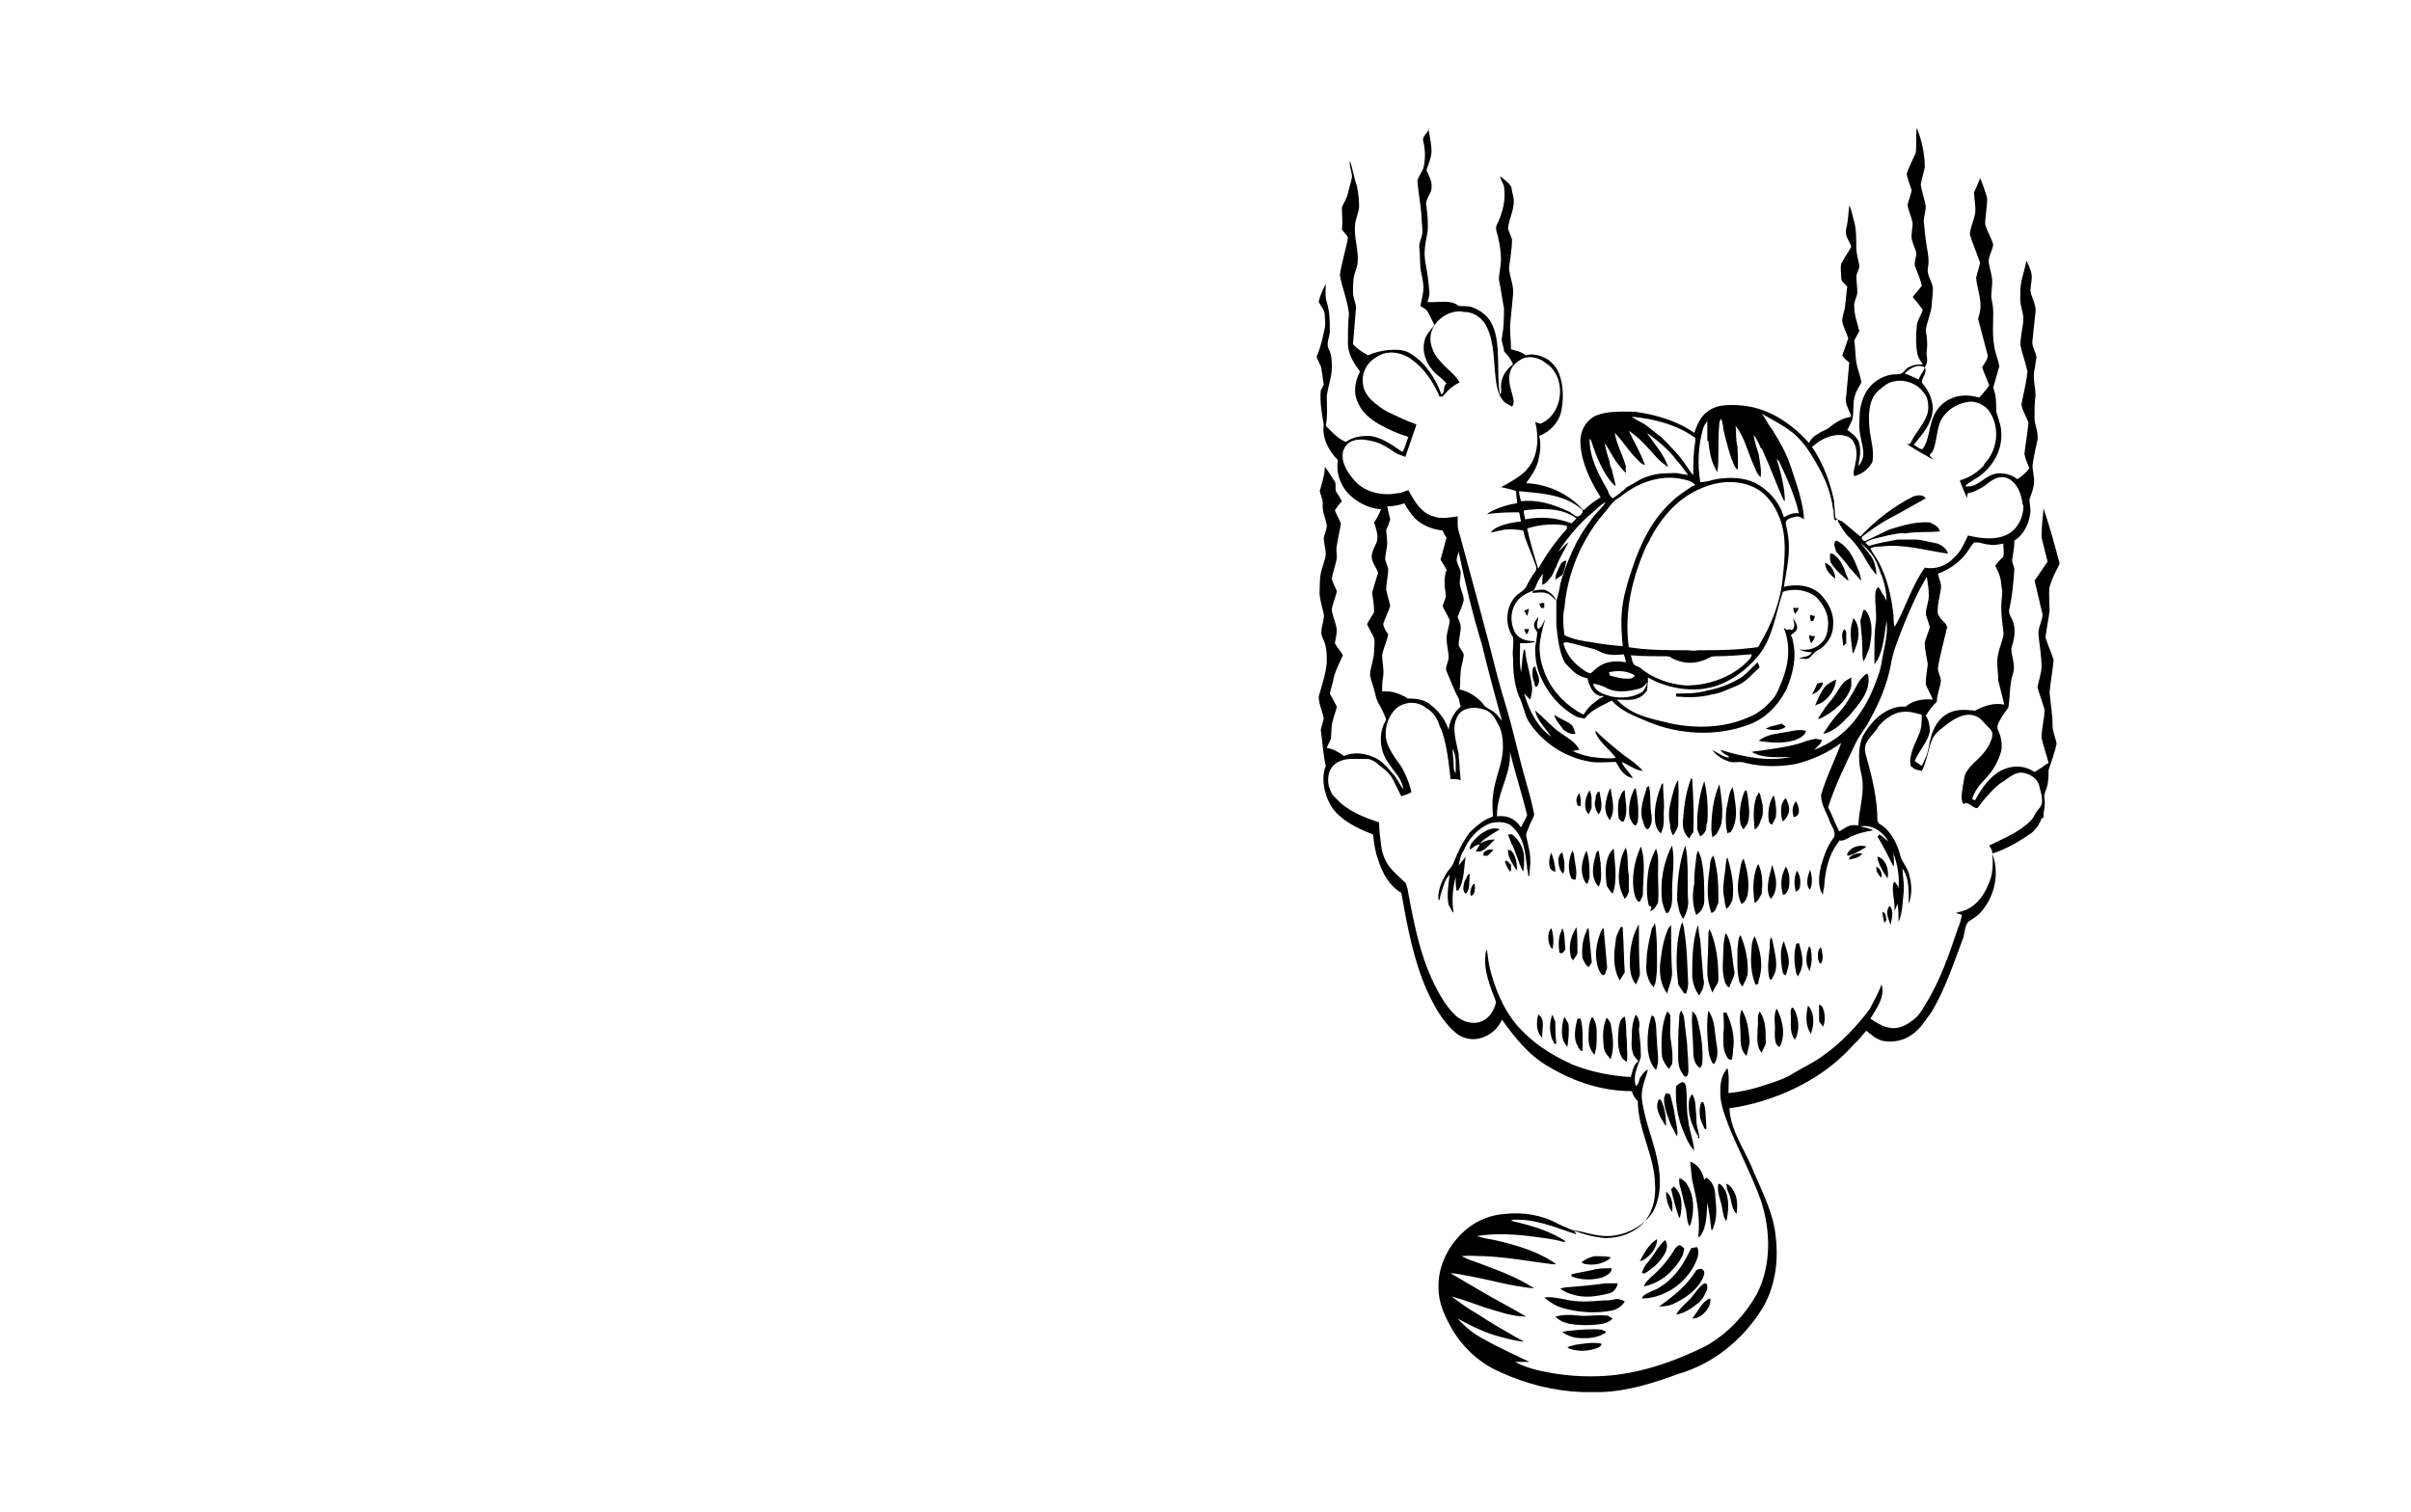 <?xml version="1.0" encoding="utf-8"?>
<!-- Generator: Adobe Illustrator 26.0.3, SVG Export Plug-In . SVG Version: 6.00 Build 0)  -->
<svg version="1.0" id="Слой_1" xmlns="http://www.w3.org/2000/svg" xmlns:xlink="http://www.w3.org/1999/xlink" x="0px" y="0px"
	 viewBox="0 0 239.5 150.2" style="enable-background:new 0 0 239.5 150.2;" xml:space="preserve">
<g>
	<path d="M168.2,82.7c0.1-1.8,0-3.5-0.1-5.3l-0.1-0.1c-0.5,1.3-0.7,2.6-0.8,4c-0.1,0.7,0,1.5,0.6,2C167.9,83.1,168,82.9,168.2,82.7z
		"/>
	<path d="M166.1,84c-0.9,1.7-1.2,3.7-1,5.5c0.1,0.4,0.2,0.8,0.4,1.2c0,0,0.1,0,0.2,0c0.5-0.7,0.4-1.5,0.4-2.3
		C166.1,87,166.4,85.5,166.1,84z"/>
	<path d="M162.9,96.7c-0.1-1.6-0.1-3.2-0.1-4.8c0,0-0.1,0-0.1,0.1c-0.6,1.1-0.8,2.4-0.8,3.6c0,0.8,0.1,1.6,0.6,2.2
		C162.7,97.4,162.9,97,162.9,96.7z"/>
	<path d="M159.5,96.6c0-0.1,0.1-0.2,0.1-0.3c0.1-0.2,0-0.5,0-0.7c-0.1-1.1-0.2-2.3-0.3-3.4c-0.2,0.1-0.3,0.4-0.4,0.7
		c-0.4,1.1-0.5,2.3-0.1,3.4c0.1,0.2,0.2,0.5,0.5,0.6C159.4,96.8,159.5,96.7,159.5,96.6z"/>
	<path d="M176.1,93.6c0-0.2-0.1-0.3-0.2-0.5c-0.1,0.3-0.1,0.7-0.1,1c-0.1,1.1-0.3,2.2,0,3.2c0.1,0,0.2,0,0.2,0
		c0.1-0.1,0.1-0.3,0.2-0.4C176.7,96,176.3,94.7,176.1,93.6z"/>
	<path d="M171.2,100.6c0,0.7,0.1,1.3,0,2c0,0.8-0.1,1.6,0.3,2.3c0.1,0.2,0.2,0.4,0.5,0.4c0.2-0.4,0.1-0.9,0.2-1.3
		c0.1-1.2-0.2-2.3-0.7-3.4C171.4,100.6,171.3,100.6,171.2,100.6z"/>
	<path d="M159.8,128.5c0.5-0.1,0.8-0.5,0.9-1c-0.4,0-0.9,0-1.3,0c-1.3,0.2-2.6,0.3-3.9,0.4c-0.2,0-0.3,0.1-0.5,0.1
		c0.3,0.3,0.8,0.5,1.2,0.6C157.4,129,158.6,128.8,159.8,128.5z"/>
	<path d="M204.6,56L204.6,56c-0.5-1.9-1-3.7-1.6-5.5c-0.1,1-0.2,1.9-0.2,2.9c0.2,0.8,0.4,1.6,0.6,2.4c-0.4,0.6-0.9,1.3-1.3,1.9
		c0.3,1.1,0.5,2.2,0.8,3.3c0,0.7-0.5,1.4-0.4,2.1c0.1,1,0.3,2.1,0.3,3.1c0,0.7-0.3,1.4-0.4,2.1c0.2,0.7,0.5,1.5,0.7,2.2
		c0,0.9-0.3,1.8-0.3,2.8c0.2,0.9,0.5,1.7,0.7,2.5c-0.2,0.1-0.4,0.2-0.6,0.4c-0.3,0.2-0.5,0.3-0.8,0.5c-1-0.7-2.3-0.7-3.4-0.1
		c-1.1,0.6-1.9,1.8-2.5,2.9c-0.1,0-0.2-0.1-0.3-0.1c0.2-0.7,0.7-1.4,1.2-1.9c0.8-0.8,1.4-1.8,1.7-2.9c0.1-0.7,0-1.4-0.3-2
		c-0.2-0.4,0-0.8,0.2-1.1c0.2-0.4,0.5-0.8,0.8-1.2c0.2-1.2,0.1-2.4,0.5-3.5c0.2-0.8-0.2-1.6-0.2-2.4c0.3-0.9,0.5-1.9,0.1-2.8
		c-0.2-0.4-0.4-0.7-0.3-1.1c0.3-1.3,0.4-2.6,0.5-3.9c0-0.4-0.3-0.7-0.2-1.1c0.1-0.6,0.2-1.2,0.2-1.8c1-0.6,1.5-1.8,1.6-2.9
		c0-0.4-0.1-0.8-0.1-1.2c0.3-0.8,0.6-1.6,0.4-2.4c0-0.3-0.1-0.6-0.1-0.9c0.1-0.9,0.3-1.7,0.5-2.6c0.1-0.8-0.3-1.5-0.3-2.2
		s0-1.5,0.1-2.2c0-0.9-0.3-1.7-0.1-2.6c0.1-0.4,0.1-0.8,0.2-1.2c-0.1-0.6-0.5-1.1-0.4-1.7c0.1-0.9,0.2-1.8,0.3-2.8
		c0.1-0.7-0.4-1.4-0.5-2.1c0-0.6,0.2-1.1,0.1-1.7c-0.1-0.5-0.3-0.9-0.5-1.3c-0.2,1.1-0.7,2.2-0.6,3.4c-0.1,0.8,0.2,1.5,0.3,2.2
		c0,0.9-0.3,1.8-0.3,2.8c0.2,0.9,0.5,1.7,0.7,2.6c-0.1,1.1-0.4,2.2-0.6,3.3c0.1,0.6,0.5,1.2,0.7,1.8c-0.1,1.1-0.3,2.1-0.4,3.1
		c0.1,0.5,0.3,1,0.5,1.4c-0.3,0.4-0.7,0.8-1.2,1.1c-0.8-0.6-1.9-0.8-2.8-0.3c-0.8,0.4-1.4,1.2-2.4,1c0.5-0.5,1.1-0.7,1.7-1.2
		c1.2-1,2-2.5,1.9-4.1c0-0.7-0.3-1.4-0.5-2.1c0-0.8,0-1.6-0.3-2.4c0.2-0.7,0.4-1.4,0.6-2.1c-0.1-0.7-0.4-1.3-0.5-2
		c-0.2-1.1-0.1-2.3-0.1-3.4c0-0.5-0.1-1-0.2-1.5c0-0.5,0.1-1,0.1-1.5c0-0.6-0.2-1.1-0.3-1.7c-0.2-0.7,0.3-1.3,0.4-2
		c-0.2-0.7-0.6-1.3-0.8-2c0-0.9,0.2-1.7,0.2-2.6c-0.2-0.7-0.4-1.3-0.7-2c-0.2,0.5-0.4,1-0.6,1.4c0,0.7,0.2,1.4,0.1,2.1
		c-0.1,0.6-0.4,1.2-0.5,1.9c-0.1,0.2,0.1,0.4,0.1,0.6c0.3,0.8,0.6,1.6,0.9,2.4c-0.1,0.5-0.3,1-0.4,1.5c0.1,1.2,0.7,2.4,0.3,3.7
		c0,0.1-0.1,0.3-0.1,0.4c0.3,1.1,0.6,2.3,0.9,3.4c0.2,0.5-0.3,1-0.5,1.4c0.2,0.6,0.5,1.2,0.7,1.8c-0.3,0.4-0.6,0.8-1,1.2
		c-1-0.3-2.1-0.3-3,0.2c-0.6,0.3-1.1,0.8-1.4,1.4c-0.6,1.1-0.5,2.5-1.2,3.5c-0.3,0.1-0.6-0.3-0.9-0.4c0.7-0.9,1.5-1.7,1.8-2.9
		s-0.2-2.4-1-3.3c0-0.5,0.6-1,0.3-1.5c-0.1,0.4-0.5,0.8-0.6,1.2c-0.4-0.2-0.9-0.4-1.4-0.6c0.5-0.5,1.3-1,2-0.6l0.1-0.2
		c0.3-0.5,0-1,0.1-1.5c0.1-0.7,0-1.3-0.1-2c0.1-0.8,0.5-1.6,0.6-2.5c0-0.5,0.1-1,0.1-1.4c0.1-0.8-0.6-1.4-0.5-2.2
		c0.1-0.5,0.1-1,0-1.6c-0.2-1-0.3-2.1-0.4-3.1c0-0.5,0.2-1,0.2-1.5c-0.1-0.7-0.4-1.4-0.5-2.2c0.1-0.6,0.3-1.1,0.4-1.7
		c0-1.3-0.3-2.7-0.8-3.9c-0.1,0.8,0,1.7-0.1,2.5c-0.3,0.7-0.7,1.4-0.9,2.1c0.1,0.5,0.3,1,0.5,1.6c-0.1,0.5-0.3,1-0.4,1.4
		c0,0.5,0.3,1,0.4,1.5c0.2,0.5,0,1,0,1.4c-0.1,0.6,0.2,1.1,0.4,1.7s-0.3,1.2,0,1.7c0.2,0.6,0.5,1.2,0.6,1.8
		c-0.3,0.4-0.6,0.7-0.9,1.1c0.3,0.4,0.7,0.8,1,1.3c-0.2,0.6-0.6,1.1-0.6,1.7c-0.1,0.9-0.1,1.9,0.1,2.8c0.1,0.3,0.3,0.6,0.5,0.9
		c-0.4,0-0.8,0-1.2,0.2c-0.4,0.1-0.6,0.5-0.9,0.7c-0.3,0.1-0.6,0.1-0.9,0.1c-1.4,0.2-2.6,1.2-3,2.6c-0.3,0.8-0.3,1.7-0.3,2.6
		c0,0.9,0.4,1.8,0.4,2.7c0,0.4-0.2,0.9-0.5,1.2c0.1-0.7,0.3-1.4,0.1-2.2c-0.1-0.6-0.7-1-1.2-1.4c0.2-0.3,0.3-0.6,0.5-1
		c0.2-0.8,0-1.7,0.3-2.5c0.1-0.4,0.4-0.8,0.6-1.2c-0.1-0.7-0.4-1.4-0.5-2c-0.1-0.7-0.1-1.5-0.2-2.2c0.2-0.3,0.3-0.6,0.5-0.9
		c-0.2-0.8-0.5-1.6-0.5-2.4c-0.1-0.5,0.3-1,0.3-1.5s-0.1-1.1-0.1-1.6c0.1-0.4,0.3-0.7,0.3-1c-0.1-0.6-0.3-1.2-0.3-1.8
		c0-1,0-2-0.3-2.9c-0.1-0.4-0.2-0.9-0.4-1.3c-0.1,0.8-0.1,1.5-0.3,2.3c-0.2,0.7,0.3,1.2,0.5,1.8c-0.3,0.6-0.7,1.1-1,1.7
		c-0.1,0.5,0,0.9,0,1.4c0,0.4,0.4,0.6,0.6,0.9c-0.1,0.6-0.1,1.1-0.2,1.7c0,0.6-0.3,1.1-0.3,1.7c0.1,0.6,0.4,1.1,0.6,1.7
		c-0.2,0.6-0.4,1.2-0.6,1.7c0.2,0.3,0.4,0.5,0.7,0.7c-0.1,1.1-0.2,2.2-0.3,3.3c-0.2,0.8,0.3,1.4,0.5,2.1c-0.2,0-0.3,0.1-0.5,0.1
		c-0.6,0.2-1.1,0.5-1.6,0.9c-0.3,0.3-0.8,0.4-1.2,0.7c-0.4,0.2-0.7,0.5-0.9,0.9c-1.7-1.9-3.9-3.4-6.5-3.7c-1.2-0.1-2.6-0.2-3.6,0.6
		c-0.7,0.5-1,1.3-1.3,2.1c-1.7-1.2-3.8-1.8-5.9-2.1c-1.3,0-2.7-0.1-3.9,0.4c-1,0.5-1.6,1.6-1.5,2.8c0.1,1.9,1,3.7,2,5.3
		c-0.6,0.4-1.2,0.8-1.7,1.3c-1.4-1.6-3.5-2.6-5.7-2.7c0.5-0.7,1-1.4,1.2-2.2s0.3-1.7,0.1-2.5c1.1-0.4,2-1.4,2.2-2.5
		c0.3-1.4,0.2-3.7-0.9-4.7c-0.5-0.6-1.8-1.1-2.6-0.8c-0.6-0.4-0.8-0.4-1.5-0.6c0-0.8-0.1-1.5-0.1-2.3c0.1-1,0.2-2.1,0.3-3.1
		c0.1-0.9-0.3-1.7-0.4-2.6c0.1-1,0.3-1.9,0.3-2.9c-0.1-0.4-0.3-0.7-0.4-1.1c0.1-1.1,0.8-2.1,0.5-3.3c-0.1-0.3-0.1-0.6-0.2-0.9
		c-0.3-0.4-0.7-0.7-1.1-1c0.1,0.4,0.3,0.7,0.4,1c0.2,1.3-0.1,2.6-0.7,3.8c-0.2,0.4,0,0.8,0.1,1.2c0.2,0.8,0.3,1.6,0.3,2.3
		c0,0.7-0.2,1.3-0.2,2c0.2,0.9,0.3,1.8,0.5,2.8c0,1,0,1.9-0.2,2.9c-0.1,0.5,0.2,0.9,0.2,1.4c0.4,0.4,0.7,0.8,0.9,1.3
		c-0.7,0.5-1.2,1.3-1.2,2.2c0,0.3,0.1,0.6-0.1,0.8c-0.4-2.1,0.2-5.3-0.9-7.2c-0.4-0.7-1.1-1.2-1.9-1.5c-0.4-0.1-0.9-0.1-1.3-0.1
		c-0.8-0.7-2.1-0.3-3.1-0.4c0.1-0.3,0.2-0.6,0.2-1c-0.1-1-0.2-1.9-0.4-2.9s0-2,0.2-3c0.1-0.9,0-1.7-0.1-2.6
		c-0.2-0.7,0.5-1.2,0.5-1.8c0.1-0.7-0.3-1.3-0.5-1.8c0.2-0.6,0.5-1.3,0.5-1.9c0-0.7-0.2-1.5-0.3-2.2h0.1c-0.2,0.4-0.8,0.8-0.6,1.3
		c0.2,0.9,0.2,1.7,0,2.6c-0.2,0.5-0.5,0.8-0.6,1.3c0.1,1.1,0.3,2.2,0.4,3.3c0,0.6,0.1,1.1,0.1,1.7s-0.4,1.1-0.3,1.7
		c0.1,0.8,0,1.7,0.2,2.5c0.1,0.5,0.2,0.9,0.2,1.4c0,0.6-0.2,1.2-0.3,1.8c0.3,0.2,0.6,0.3,0.8,0.7c0.2,0.4,0.4,0.8,0.6,1.2
		c-0.4,0.5-0.9,1-1,1.6c-0.2,0.8,0,1.6,0.4,2.3c0.6,1,1.1,1.1,1.8,1.9c-0.4,0.3-0.1,0.8-0.5,1.1c-0.2-0.5-0.4-1-0.7-1.5
		c-0.6-1.1-1.5-2.1-2.6-2.7c-1-0.5-3-0.2-4,0.3c-0.7-0.4-1-0.6-1.5-1.1c0.1-1.2,0.2-2.4,0.3-3.6c0-0.5-0.3-1-0.3-1.6
		c0-0.7,0-1.5,0.3-2.2c0.5-1.4-0.2-2.8-0.1-4.3c0-0.8,0.5-1.5,0.4-2.3c0-0.6-0.1-1.1-0.2-1.7c-0.3-0.8-0.4-1.7-0.7-2.5
		c-0.1,0.5,0.2,1,0.2,1.6c-0.1,0.6-0.3,1.1-0.4,1.6c-0.1,0.5-0.4,0.9-0.6,1.4c0,0.7,0.1,1.5,0,2.2c0.2,0.3,0.5,0.5,0.6,0.8
		c-0.2,1.2-0.6,2.4-0.8,3.7c0.2,1.3,0.8,2.6,0.9,3.9c-0.1,1-0.1,1.9-0.1,2.9c0,1.1,0.6,2,1.2,2.8c-0.5,1-0.7,2.1-0.2,3.1
		c0.4,1,1.3,1.7,2.2,2.2s1.8,0.9,2.8,1.2c-0.2,0.5-0.3,1.1-0.6,1.5c-1-0.7-2.1-1.5-3.3-1.6c-0.8,0-1.6,0.1-2.3,0.6
		c-0.8-0.3-1.4-1-2-1.6c0.2-1,0.1-2,0.1-2.9c0.1-1,0.5-1.9,0.5-2.9c0-0.6,0-1.2-0.3-1.8s0.1-1.2,0.1-1.8c0-1,0-1.9-0.3-2.9
		c-0.2-0.6-0.1-1.2-0.1-1.8c-0.3,0.6-0.6,1.2-0.7,1.8c0.2,0.4,0.6,0.8,0.6,1.3c0,0.4,0.1,0.8,0,1.3c-0.2,0.9-0.4,1.9-0.8,2.8v0.1
		c0.2,0.5,0.5,0.9,0.5,1.4c0.1,0.4,0.1,0.9,0.2,1.3c-0.1,0.2-0.2,0.4-0.3,0.6c-0.1,1.1,0.1,2.3,0.3,3.4c-0.2,1.3,0.5,2.6,1.4,3.5
		c-0.2,1.2,0.2,2.4,1,3.3c0.9,0.9,2,1.5,3.3,1.6c-0.2,0.4-0.4,0.9-0.7,1.3c0.2,0.6,0.4,1.2,0.3,1.8c-0.1,0.4-0.4,0.8-0.5,1.3
		c-0.2,0.7,0.4,1.3,0.6,1.9c-0.2,0.6-0.4,1.3-0.6,2c0.1,0.6,0.2,1.2,0.2,1.9c-0.2,0.4-0.5,0.8-0.7,1.2c0.2,0.5,0.5,0.9,0.7,1.4
		c0.1,0.4,0,0.9,0,1.3c0,0.8-0.4,1.6-0.4,2.4c0.1,0.5,0.3,1,0.4,1.4c0.1,0.4,0.2,0.9,0.4,1.3c0.3,0.5,0.6,1.1,0.8,1.7
		c-0.8,1.3-0.7,3.1,0.3,4.4c0.5,0.8,1.3,1.5,1.4,2.5c-0.4-0.5-0.6-1.1-1.1-1.6c-0.5-0.6-1.1-1.3-1.9-1.6c-0.9-0.4-2-0.5-2.9-0.1
		c-0.5-0.4-1.1-0.7-1.7-0.8c0.1-0.3,0.3-0.6,0.4-0.9c0.1-0.6,0-1.2,0.2-1.8c0.1-0.5,0.3-0.9,0.4-1.4c-0.2-0.4-0.5-0.9-0.7-1.3
		c0.1-0.5,0.3-1,0.4-1.6c0.2-0.8,0.6-1.5,0.9-2.2c-0.2-0.4-0.6-0.8-0.8-1.2c0.1-0.6,0.3-1.2,0.1-1.8c-0.1-0.5-0.4-1.1-0.4-1.6
		c0.1-0.6,0.4-1.2,0.5-1.8c-0.2-0.4-0.4-0.8-0.5-1.2c0.1-0.7,0.4-1.4,0.5-2.1c0-0.4-0.1-0.8,0-1.2c0.1-0.7,0.3-1.5,0.4-2.2
		c-0.2-0.4-0.4-0.9-0.6-1.3c0.2-0.3,0.4-0.6,0.7-0.9c-0.2-0.4-0.4-0.7-0.6-1c-0.1-0.4,0.1-0.8-0.2-1.1c-0.3-0.4-0.5-0.9-0.9-1.3
		c0,0.8-0.3,1.6-0.5,2.4c0.1,0.4,0.3,0.8,0.3,1.2c-0.1,0.8,0.3,1.5,0.4,2.2c0,0.4-0.2,0.8-0.3,1.2c0,0.6,0.2,1.1,0.2,1.7
		c-0.1,0.7-0.4,1.3-0.5,1.9c-0.1,0.5-0.1,1-0.1,1.4c-0.1,0.9,0.2,1.7,0.4,2.6c0.1,0.8-0.5,1.6-0.1,2.4s0.4,1.6,0.4,2.4
		c-0.1,1.2-0.5,2.3-0.8,3.4c0,0.8,0.4,1.5,0.5,2.2c-0.1,0.4-0.2,0.7-0.3,1.1c0.2,1.4,0.2,2.2,0.5,3.6c-0.6,1.4,0,3.6,1.1,4.7
		c1,1,2.3,1.6,3.6,2.1c0.1,0.9,0.2,1.7,0.5,2.5c0.4,1.3,1.1,2.6,2.3,3.3c0.6,3.3,1.2,6.7,2.6,9.8c0.7,1.5,1.5,3,2.8,4.1
		c0.7,0.6,1.7,0.8,2.6,0.5c0.9-0.3,1.6-0.9,2-1.8c1.3,1.8,2.7,3.6,4.7,4.7c2.5,1.5,5.3,2.4,8.2,2.4c0.1,0.4,0.3,0.7,0.6,1
		c0,2.8,1.6,5.3,1.7,8.1c0.1,1.3-0.1,2.6-0.9,3.7c-0.9,1.2-2.5,1.8-4,1.8c-1.6-0.1-3.2-0.7-4.7-1.4c-1.6-0.9-3.5-1.2-5.3-1
		c-1.4,0.1-2.7,0.6-3.8,1.5c-1.7,1.4-2.9,3.6-2.8,5.9c0,1.3,0.5,2.5,1.1,3.6c1.1,2.1,2.9,3.8,5,4.7c2.6,1.2,5.4,1.9,8.2,2h1.9
		c2.6-0.1,5.2-0.9,7.6-1.8c3.5-1,6.4-3.4,8.3-6.4c1.3-2.1,1.7-4.7,1.4-7.2c-0.2-2.3-1.3-4.4-2.2-6.5c-0.8-2.1-2.3-4-2.4-6.3
		c0.9-0.1,1.7-0.3,2.5-0.5c3.7-1,7.3-2.9,9.9-5.9c0.5-0.4,0.8-0.9,1.2-1.3c0.5,0.4,0.9,0.8,1.6,1c1,0.2,2.1,0,2.9-0.6
		c0.9-0.6,1.4-1.5,2-2.3c1.3-2.2,2.1-4.6,3-7c0.3-0.6,0.2-1.4,0.6-1.9c0.4-0.3,0.8-0.5,1.1-0.8c1.5-1.5,2.1-4,1.3-6
		c1.3-0.4,2.5-1.1,3.7-1.9c0.6-0.4,1-1,1.2-1.6c0.2,0,0.2-0.1,0.2-0.2c0-0.6,0.2-1.1,0.1-1.7c-0.1-0.4,0.1-0.8,0.2-1.1
		c0.2-0.6,0.2-1.2,0.2-1.8c0.3-0.9,0.6-1.7,0.8-2.6c-0.1-0.6-0.4-1.2-0.4-1.8c0-1.1-0.2-2.2-0.3-3.3c0.1-1.1,0.3-2.1,0.4-3.2
		c-0.2-0.8-0.6-1.5-0.8-2.3c0.1-0.9,0.3-1.8,0.4-2.6c0-0.8-0.1-1.6,0-2.4C204,57,204.4,56.5,204.6,56z M190.2,75.6
		c0.4-1,1.4-2,1.5-3c0-0.5-0.1-1.1-0.4-1.5c0.3-0.5,0.7-1,1.1-1.4c0-0.7,0.3-1.3,0.4-2c0-0.5-0.3-0.9-0.3-1.3c0.2-1.3,0.6-2.7,0.9-4
		c0.1-0.1-0.1-0.3-0.1-0.4c-0.3-0.3-0.6-0.6-0.8-1c-0.1-0.8,0.2-1.7,0.3-2.5c0.1-0.5-0.2-1-0.3-1.5c1.1-0.4,2.1-1.1,2.8-2
		c0.3-0.4,0.5-0.8,0.8-1.1c0.5-0.1,1,0.2,1.5,0.2c0.5,0.1,0.9,0,1.4-0.1c0,0.4,0.1,0.9,0,1.3c-0.3,0.3-0.6,0.6-0.8,0.9
		c0.2,0.4,0.4,0.8,0.5,1.2s0.1,0.9,0.2,1.3c0,0.5-0.1,1-0.1,1.6c0,0.8,0.1,1.6,0.2,2.4c0.1,0.4-0.1,0.8-0.2,1.2
		c-0.2,0.6-0.4,1.2-0.4,1.9c0,0.6,0.1,1.2,0.1,1.8c0.2,0.8,0.4,1.6,0.6,2.4c-1-0.2-2,0.1-2.9,0.6c-1-0.1-2-0.2-2.9,0.4
		c-1.1,0.7-1.5,2-1.7,3.2c-0.2,1-0.3,1-0.7,1.9L190.2,75.6z M184.9,76.9c0.4,1.8-0.2,3.2-0.3,5.1c-1-0.1-1,0.1-1.9,0.6
		c-0.5-1-0.6-1.4-1.1-2.4c0.7-2.2,1.7-4.2,2.7-6.3c0.4-0.9,1.1-1.6,1.5-2.5c0.9-1.6,1.6-3.3,2-5.2c0.2-1.4,0.8-2.8,1.3-4.1
		c0.7-1.7,1.4-3.3,2.3-4.8c0.1,0.6,0.2,1.2,0.2,1.9c0,0.6-0.3,1.2-0.3,1.8c0.1,0.4,0.3,0.9,0.4,1.3c-0.1,0.5-0.4,1-0.5,1.6
		c0,0.7,0.2,1.4,0.3,2.1c-0.1,0.7-0.2,1.3-0.2,2c0.2,0.5,0.5,1,0.7,1.5c-1-0.1-2,0.1-2.7,0.7c-1.3-0.1-2.6,0.7-3.4,1.7
		c-0.4,0.5-0.8,1-1,1.6C184.6,74.5,184.6,75.8,184.9,76.9z M180.8,43.8c0.8-0.5,1.9-0.8,2.8-0.4c0.2,0.1,0.3,0.2,0.4,0.3
		c0.5,0.7,0.5,1.6,0.3,2.3c0,0.4-0.3,0.9-0.1,1.3c0.8-0.2,1.4-0.7,1.8-1.4c0.2-1.2-0.2-2.3-0.3-3.4c-0.1-1.3-0.1-2.8,0.9-3.7l0,0
		c0.5-0.4,0.9-0.8,1.5-0.9c0.8-0.2,1.7,0,2.4,0.5c0.4,0.3,0.7,0.7,0.9,1.1c0.2,0.6,0.2,1.3,0,1.8c-0.4,1-1.2,1.8-1.6,2.7
		c-0.1,0.2-0.3,0.1-0.4,0.1c0.9,0.6,1.8,1.1,2.7,1.6l0,0c-0.1-0.1-0.2-0.2-0.3-0.3c-0.3-0.3,0.2-0.4,0.2-0.6
		c0.5-1.1,0.3-2.5,1.1-3.5c0.6-0.8,1.6-1.3,2.6-1.4c0.8,0,1.6,0.4,2,1.1c1,1.6,0.7,3.8-0.6,5.1v0.1c-0.6,0.7-1.4,1.2-2.3,1.5v-0.1
		l-0.1,0.2c0.2,0.6,0.5,1.2,0.7,1.7c0-0.1,0-0.4,0.1-0.5c0.6-0.1,1.1-0.4,1.6-0.7c0.5-0.4,1.1-0.9,1.8-0.9s1.3,0.6,1.6,1.2l0,0
		c0.2,0.4,0.3,0.8,0.4,1.3V50c0,0.1,0.1,0.2,0.1,0.3c0,1.1-0.6,2.3-1.6,2.8c-1.2,0.6-2.6,0.4-3.9,0.1c-0.4,0.8-0.7,1.6-1.4,2.2
		c-0.7,0.8-1.8,1.2-2.9,1c-1.3,1.8-1.9,4-3,5.9c-0.1-0.4-0.1-0.8-0.1-1.1c-0.2-1.9-0.6-3.7-1.5-5.4c-0.3-0.5-0.6-0.9-0.8-1.3
		c0.3-0.2,0.6-0.2,1-0.2c2.3-0.3,4.5,0.4,6.7,0.7c-0.1-0.5-0.6-0.8-1-1c-0.2,0-0.4-0.1-0.5-0.1l0,0c-0.6-0.1-1.2-0.3-1.8-0.3
		s-1.2,0-1.7,0c-0.9,0.2-1.8,0.3-2.7,0.6c-0.2,0.1-0.4-0.2-0.5-0.3c0.6-0.4,1.5-0.5,2.2-0.7c0.6-0.1,1.2-0.3,1.8-0.2h-0.1
		c1.2-0.2,2.3-0.1,3.5-0.2c-0.1-0.5-0.6-0.7-1-0.9c-1.4-0.1-2.7,0.3-4,0.7c-0.8,0.4-1.5,0.7-2.3,1.1c-0.2,0.2-0.6-0.2-0.4-0.4
		c0.9-0.7,1.9-1.4,2.9-1.9l0,0c1.1-0.6,2.2-1.2,3.4-1.9c-0.3-0.4-0.8-0.3-1.2-0.2c-2,1-3.8,2.4-5.3,4c-0.6-0.5-1.2-1-1.8-1.5
		c-0.3-0.1-0.5-0.2-0.7-0.4c0-0.5-0.1-1.1-0.1-1.6c-0.4-1.9-1.1-3.8-2.2-5.4C180.4,44.1,180.6,43.9,180.8,43.8z M169.2,42.5
		c0.1-0.3,0.3-0.5,0.4-0.7c0,0.7,0,1.3,0,2h0.1c0.1,1.1,0.3,2.2,0.9,3.1c0.1-0.7,0.1-1.3,0.1-2c0-1,0-1.9,0.1-2.9
		c0-0.1,0.1-0.3,0.2-0.4c0.1,0.4,0.2,0.8,0.2,1.2v-0.1c0.3,1.2,0.6,2.5,1.1,3.6c0.1,0.1,0.2,0.3,0.3,0.4c0.1-0.8,0-1.6,0-2.3
		c-0.2-0.7-0.1-1.4-0.2-2.1c0.9,1.1,1.2,2.6,1.8,3.9c0.2,0.4,0.3,0.9,0.7,1.2c0.1-0.8-0.1-1.5-0.2-2.3c-0.2-0.6-0.4-1.2-0.5-1.9
		c0.3,0.4,0.5,0.8,0.7,1.3c0.2,0.1,0.2,0.3,0.3,0.5c0.7,1.5,1.2,3,1.9,4.5c0,0.1,0.1,0.2,0.2,0.3c0-1.4-0.4-2.8-0.8-4.2
		c0.2,0.1,0.3,0.4,0.4,0.6c0.7,1.5,1.4,3.1,1.8,4.8c-0.5-0.1-1,0.1-1.5,0.4c-0.4-1.5-1.5-2.7-2.8-3.4c-1.2-0.6-2.6-0.6-3.9-0.4
		c-0.5,0.1-1,0.3-1.6,0.3C168.6,46.1,168.7,44.2,169.2,42.5z M168.8,48.6c1.7-0.8,3.7-1,5.4-0.2c1.3,0.6,2.1,1.8,2.6,3.1
		c0.7,1.8,0.5,3.9,0.3,5.8c-0.2,2.4-1.1,4.7-2.3,6.7c0,0.1-0.1,0.2-0.2,0.3c-0.3,0-0.6,0.1-0.9,0.1c-1.7,0.2-3.4,0.2-5.1,0.2
		c-0.3,0.1-0.7,0-1.1,0c-1.9,0-3.8,0-5.7-0.3c-0.4-2.9,0.1-5.8,1.1-8.5c0.3-0.7,0.5-1.4,0.9-2C164.8,51.7,166.5,49.6,168.8,48.6z
		 M157.4,53.8c0.6-1.1,1.3-2.1,2.1-3c0.4-0.5,0.8-1.1,1.4-1.4c1.7-1.4,4-2.3,6.2-1.8c0.5,0.1,1,0.2,1.3,0.6c-0.1,0-0.2,0.1-0.3,0.1
		c-0.7,0.5-1.4,0.9-2,1.5c-1.9,1.7-3.1,4.1-3.9,6.5c-0.5,1.5-1,3-1.1,4.6c-0.1,1.1,0,2.2,0.1,3.3c-1.1-0.1-2.1-0.2-3.1-0.4
		c-0.9-0.1-1.9-0.3-2.7-0.7c-0.1-0.9-0.2-1.8,0-2.7C155.6,58.1,156.3,55.8,157.4,53.8C157.3,54,157.4,53.9,157.4,53.8L157.4,53.8z
		 M156.1,63.9c0.8,0.2,1.5,0.4,2.3,0.6c0.3,0.1,0.6,0.3,0.9,0.4c0.6,0.2,1.3,0.2,2,0.1c0.1,0.3,0.2,0.5,0.2,0.8
		c-1-0.2-2-0.1-2.8,0.5c-0.3,0.2-0.4,0.4-0.7,0.6c-0.5-0.1-0.9-0.5-1.3-0.8c-0.7-0.6-1.2-1.4-1.4-2.2
		C155.6,63.7,155.9,63.9,156.1,63.9z M162.4,67.1c-0.1,0.1-0.2,0.3-0.4,0.3c-0.7,0.1-1.4-0.1-2.1-0.3c0-0.1,0-0.2-0.1-0.3
		C160.6,66.6,161.6,66.6,162.4,67.1z M158.3,67.9c0.4,0.1,0.8,0.2,1.2,0.4c1,0.6,2.3,0.4,3.4,0.1c0.3-0.1,0.5-0.3,0.7-0.6
		c0,0.3-0.2,0.6-0.4,0.9c-0.9,0.6-2.1,0.7-3.1,0.5c-0.7-0.2-1.5-0.4-1.8-1.1L158.3,67.9z M163,66.4c-0.2-0.2-0.5-0.2-0.7-0.4
		c-0.2-0.3-0.2-0.6-0.3-0.9c1.2,0.1,2.4,0.1,3.6,0.1c0.2,0,0.4,0.1,0.5,0.2c1,0.5,2.1,0.6,3.1,0.2c0.4-0.1,0.7-0.4,1.1-0.4
		c1.3,0,2.5-0.1,3.7-0.2c0,0.3-0.2,0.5-0.4,0.7c-1.6,1.6-3.9,2.4-6.1,2.4C165.9,68,164.2,67.4,163,66.4z M168.4,43.5
		c0,0.1,0,0.3,0,0.4l0,0c-0.2,1.1-0.2,2.2-0.2,3.3c-0.2-0.2-0.4-0.5-0.6-0.8c-0.7-1.1-1.7-2.1-2.6-3c-0.6-0.4-1.1-0.9-1.7-1.3
		c-0.4-0.2-0.8-0.4-1.2-0.7C164.3,41.6,166.6,42.2,168.4,43.5z M157.9,43.6c0.2,0.1,0.2,0.4,0.3,0.6c0.4,1.2,0.9,2.4,1.7,3.5
		c0.2,0.2,0.3,0.4,0.6,0.6c-0.1-0.6-0.3-1.2-0.4-1.7c-0.1-0.2-0.2-0.4-0.2-0.7c-0.2-0.6-0.4-1.3-0.5-1.9c0.4,0.6,0.7,1.2,1.1,1.8
		c0.3,0.4,0.6,0.8,1,1.2c0-0.2,0-0.4,0-0.7c-0.3-1.1-0.9-2.1-1.1-3.3c0.8,0.8,1.3,1.7,2.1,2.5c0.3,0.3,0.5,0.6,0.9,0.7
		c-0.4-1.2-1.1-2.3-1.6-3.4c1.1,0.7,2,1.8,2.9,2.8l0,0c0.3,0.3,0.7,0.6,1,0.8c-0.4-1.3-1.4-2.3-2.1-3.4c1.1,0.8,2.2,1.7,3,2.8
		c0.4,0.4,0.7,0.9,1.1,1.4c-0.4-0.1-0.8-0.1-1.1-0.2c-1,0-1.9,0-2.8,0.3c-0.8,0.2-1.4,0.7-2.2,1.1c-0.4,0.4-0.9,0.8-1.4,1.1
		c-0.3-0.2-0.4-0.5-0.5-0.8C158.7,47,157.9,45.4,157.9,43.6z M158.1,51c0.5-0.4,0.9-0.9,1.4-1.1c-0.3,0.5-0.8,0.9-1.2,1.4
		c-0.4,0.6-0.9,1.2-1.3,1.9c-0.1,0.2-0.2,0.4-0.3,0.5c-0.7,1.4-1.3,2.8-1.7,4.3c-0.1,0.6-0.2,1.1-0.4,1.7c-0.3-0.3-0.6-0.7-1.1-0.8
		c-0.4-0.1-0.8,0-1.3,0c0.1-0.2,0.2-0.3,0.3-0.5c0.2-0.5,0.4-1,0.8-1.4c-0.1,0.3-0.1,0.7-0.1,1.1c0.4-0.1,0.6-0.5,0.9-0.8
		c0.2-0.3,0.3-0.7,0.5-1c0.3-0.9,0.8-1.6,1.2-2.4c-0.4,0.2-0.6,0.6-1,0.9C155.8,53.3,156.9,52,158.1,51z M155.5,52.2
		c0.2,0,0.2,0.3,0.1,0.4c-1.1,1.2-2,2.5-2.8,3.9c-0.4-1.3-0.8-2.6-1.1-4C153,52.1,154.3,52,155.5,52.2z M151.5,51.6
		c0-0.3-0.2-0.6-0.1-0.9c1.7-0.2,3.7-0.3,5.2,0.8c-0.2,0.2-0.3,0.3-0.5,0.5C154.6,51.4,153,51.3,151.5,51.6z M157,50.5
		c0.5,0.2,0,0.9-0.4,0.8c-0.3-0.1-0.5-0.4-0.8-0.5c-1.5-0.7-3.1-1.2-4.7-1c-0.1-0.4-0.2-0.6-0.2-1C153,49,155.3,49.1,157,50.5z
		 M137.4,62c0.2-0.6,0.5-1.2,0.7-1.8c-0.1-0.5-0.3-1.1-0.4-1.6c0-0.7,0.2-1.4,0.2-2.1c-0.1-0.3-0.2-0.6-0.3-0.9
		c0-0.6,0.2-1.1,0.2-1.7c0-0.4-0.1-0.9-0.1-1.3c0.2-0.3,0.3-0.7,0.4-1c-0.1-0.4-0.2-0.8-0.3-1.3c0.6,0,1.2-0.1,1.7-0.3
		c0.2,0.4,0.5,0.8,0.8,1.2c0.7,0.9,1.9,1.4,3,1.5c0.1,0.2,0.2,0.5,0.4,0.7c-0.2,0.7-0.4,1.5-0.6,2.2c0.2,0.3,0.4,0.7,0.6,1
		c-0.3,0.8-0.2,1.6-0.1,2.4c0.1,0.4-0.2,0.8-0.3,1.2c0.2,0.5,0.5,0.9,0.7,1.4c0,0.6-0.3,1.2-0.3,1.8c0,0.7,0.2,1.3,0.2,1.9
		c0,0.5-0.4,1-0.2,1.4c0.4,0.9,0.7,1.8,1.2,2.7c0.1,0.3,0.1,0.5,0.2,0.8c-0.7,0.6-1.1,1.4-1.2,2.3c-0.3-0.9-0.9-1.8-1.7-2.4
		c-0.6-0.6-1.5-0.7-2.3-0.7c-0.1,0-0.2-0.1-0.2-0.1c-0.7-0.4-1.5-0.7-2.4-0.6c0-0.5,0-1,0.1-1.5c0.1-0.7-0.1-1.4-0.1-2.1
		c0.1-0.7,0.5-1.4,0.6-2.1C137.8,62.9,137.5,62.5,137.4,62z M147.2,64c0.6,2.5,1.3,5.1,2,7.6c-0.2-0.2-0.4-0.5-0.6-0.7
		c-0.4-0.4-1-0.5-1.3-1c-0.6-0.7-1.4-1.2-2.3-1.4c0.1-0.8,0-1.6,0.2-2.4c0.1-0.4,0.2-0.8,0.2-1.1c-0.1-0.3-0.4-0.6-0.5-0.9
		c0-0.6,0.2-1.2,0.2-1.8c0-0.4-0.2-0.7-0.3-1c0.2-0.6,0.5-1.1,0.6-1.7c0-0.4-0.2-0.8-0.3-1.2c-0.2-0.5,0-1,0-1.6
		c-0.1-0.4-0.3-0.7-0.4-1.1c0-0.3,0.1-0.6,0.2-0.9c0,0.2,0.1,0.3,0.1,0.5C145.6,58.1,146.3,61.1,147.2,64z M190.9,71
		c0,0.7,0,1.4-0.3,2c-0.4,1-1,2-0.8,3.1c0.1,0.1,0.3,0.2,0.4,0.3c0.2,0.1,0.4,0.1,0.7,0.2c0.4-0.8,0.6-1.7,0.8-2.5
		c0.4-1.3,0.8-1.4,1.9-2.3c1.3-0.9,2.5-1.2,3.5,0c0.5,0.6,0.9,0.7,0.8,1.4c-0.2,0.8-0.7,1.5-1.3,2.1c-0.4,0.4-0.9,0.8-1.2,1.3
		c-0.3,0.4-0.3,0.9-0.4,1.4c-0.1,0.7-0.3,1.6,0.1,1.9c0.3-0.5,1.1,0.7,1.4,0.3c0.4-0.6,1.8-2.2,2.4-2.5c0.8-0.5,1.3-1.1,2.2-0.9
		c0.8,0.2,1.4,0.7,1.5,1.4c0.6,2,0,1.9-0.4,2.6c-0.2,0.5-0.6,0.9-1,1.2c-1.1,0.9-2.4,1.4-3.6,2c0.1,0.2,0.3,0.4,0.3,0.7
		c0.1,1.1,0.1,2.2-0.4,3.2c-0.4,1-1.1,2-2.2,2.5c-0.3,0.1-0.6,0.2-1,0.3c0.2,0.1,0.4,0.1,0.6,0.2c-0.1,0.4-0.2,0.9-0.4,1.3
		c-0.9,2.7-1.8,5.3-3.3,7.7c-0.3,0.5-0.6,1-1,1.3c-0.7,0.6-1.6,1.1-2.5,0.9c-0.7-0.1-1.3-0.5-1.9-0.9c0.6-1,1.5-2.2,1.1-3.4
		c-0.3,0.9-0.8,1.7-1.2,2.5c-1.3,1.7-2.8,3.3-4.5,4.5c-0.9,0.7-2,1.2-3,1.8c-1.1,0.7-2.3,1-3.5,1.4c-1,0.3-2,0.5-3,0.6
		c0-0.8,0.1-1.7-0.1-2.5c-0.5,0.6-0.7,1.3-0.7,2.1c-0.1,1.3,0.4,2.5,0.8,3.6c1,2.5,2.3,4.9,3.2,7.4c1,3,1.1,6.5-0.4,9.4
		c-1.2,2.1-2.9,3.9-5,5.1c-3.2,1.6-6.7,2.8-10.2,3c-1.8,0.1-3.5,0-5.2-0.3c-1.2-0.2-2.5-0.5-3.6-1.1c0.5,0,0.9,0,1.4,0
		c0,0-0.1-0.1-0.2-0.1c-1.4-0.7-2.8-1.3-4.2-2.1c-1-0.5-1.9-1.2-2.7-2.1c1.1,0.6,2.3,1.2,3.5,1.6c1,0.3,2.1,0.6,3.1,0.7
		c-1.6-0.9-3.2-1.8-4.7-2.8c-0.9-0.5-1.7-1.1-2.5-1.7c1.1,0.3,2.2,0.7,3.3,1.1c1.4,0.4,2.7,0.9,4.1,0.9c-1.5-0.9-3.1-1.7-4.6-2.6
		c-1-0.6-1.9-1.1-2.9-1.7c0.7,0,1.3,0.2,2,0.3c2.1,0.4,4.1,1,6.3,1.2c-1.8-1.2-3.9-1.9-6-2.7c-0.4-0.1-0.8-0.3-1.2-0.5
		c0.8-0.1,1.5,0,2.3,0c2.2,0.1,4.4,0.5,6.7,0.8c0.1,0,0.3,0,0.4,0c-1.8-1.3-4-1.9-6.1-2.4c-0.6-0.1-1.2-0.2-1.8-0.4
		c0.2,0,0.5-0.1,0.7-0.1c2-0.2,4,0,6,0.3c0.7,0.1,1.3,0.2,2,0.4l0.1-0.1c-1.4-0.9-2.9-1.4-4.5-1.8c-0.3-0.1-0.7-0.1-0.9-0.3
		c2.2-0.2,4.3,0.7,6.4,1.4h0.1c-0.1-0.1-0.2-0.3-0.3-0.4c1.1,0.2,2.2,0.6,3.3,0.6c1.8,0,3.6-0.9,4.6-2.4c0.7-1.3,0.8-2.8,0.6-4.2
		c-0.3-2.4-1.4-4.6-1.7-7c-0.1-1,0.3-1.9,0.6-2.9h-0.1c-0.3,0.2-0.5,0.5-0.7,0.8c-0.1,0.3-0.1,0.6-0.4,0.8c-0.3-0.9,0.1-1.8,0.4-2.6
		c-0.2,0.2-0.4,0.3-0.5,0.5c-0.2,0.4-0.3,0.8-0.4,1.2c-1.9-0.1-3.9-0.5-5.7-1.2c-1.8-0.8-3.5-1.8-4.9-3.2c-1.7-1.6-2.7-3.8-3.3-6
		c-0.2-0.7-0.3-1.5-0.4-2.3c0,0.1-0.1,0.2-0.1,0.3c-0.3,1.7,0.4,3.3,1,4.9c0,0.2-0.1,0.5-0.2,0.7c-0.3,0.7-0.9,1.3-1.7,1.4
		s-1.5-0.2-2.1-0.7c-0.5-0.5-1-1.1-1.4-1.8c-2-3.3-2.7-7.1-3.4-10.9c-0.1-0.2-0.1-0.5-0.3-0.6c-0.5-0.5-1-0.9-1.4-1.4
		c-0.5-0.6-0.8-1.4-0.9-2.2c-0.1-0.8-0.2-1.5-0.2-2.3c-1.5-0.5-3.1-1.1-4.2-2.3c-0.1-0.1-0.3-0.3-0.4-0.4c-0.2-0.3-0.2-0.4-0.4-0.9
		c-0.3-1.6,0.5-2.6,2.1-2.7c0.6,0,0.7,0,1.8,0c0.6,0.1,1.1,0.6,1.2,0.7c0.8,0.6,1.1,0.9,1.5,1.8c0.1,0.2,0.5,1,0.6,1.2
		c0.3-0.1,0.7-0.2,1-0.4c-0.1-0.7-0.7-2.1-1.1-2.7c-0.4-0.5-0.8-1.1-1.1-1.7c-0.6-1.1-0.4-2.6,0.4-3.6c0.6-0.8,1.8-1.1,2.7-0.7
		c0.1,0,0.2,0.1,0.4,0.2c0.1,0.1,0.2,0.2,0.3,0.2c0.6,0.4,1,1,1.2,1.7c0.7,1.4,0.9,3.7,1.1,5.3c0.3,0,0.7,0,1,0.1
		c0-0.1-0.1-1-0.1-1.1c0-0.5-0.1-1-0.1-1.5c-0.2-1-0.5-1.9-0.4-2.9c0.1-0.5,0.3-1.1,0.8-1.4c0.7-0.4,1.5-0.3,2.2-0.1
		c0.6,0.2,1,0.8,1.3,1.4c0.4,0.7,0.5,1.5,0.5,2.3c0,1.7-0.9,3.3-1,5c-0.1,0.6,0,1.3,0,1.9l-0.2,0.1c-0.8,0.3-1.5,0.9-2.1,1.5
		c-0.7,0.9-1.2,2-1.6,3c-0.2,0.5-0.6,0.8-0.8,1.2c-0.4,0.7-0.8,1.6-0.7,2.5h0.1l0,0c0.1-0.5,0.2-0.9,0.4-1.4
		c0.1-0.4,0.3-0.8,0.6-1.1c-0.1,1-0.3,2-0.1,3c0.2,0.3,0.3,0.6,0.5,0.8c-0.2-1.2-0.1-2.4,0.2-3.6c0,0.5,0,0.9,0.1,1.4
		c0.1,0,0.2-0.1,0.2-0.1c0.6-1,0.5-2.2,0.7-3.3c-0.2,0.3-0.5,0.6-0.7,0.9c0.1-0.5,0.2-1.1,0.5-1.5c0.5-1.2,1.4-2.2,2.6-2.7
		c0.7-0.2,1.7-0.2,2.2,0.3c1.2,1.1,1.3,2.5,1.5,4.1c0,0.2,0.1,0.4,0.1,0.7V87c0,0,0.1,0,0.1,0.1c0.1-0.9,0.2-1.8,0-2.7
		c-0.1-0.5-0.2-0.9-0.3-1.4c0-0.3,0.2-0.6,0.3-0.9c0.1-0.4,0.4-0.7,0.5-1.2c-0.2-1.1-0.5-2.1-0.8-3.2c-0.7-2.4-1.2-4.8-1.9-7.2
		c-0.3-1-0.6-2-0.9-3.1c-1.2-4.8-2.5-9.5-3.8-14.3c-0.1-0.3-0.2-0.6-0.2-1c0-0.3,0-0.5,0-0.8c-0.8,0.1-1.6,0.3-2.4,0
		c-1.2-0.3-1.9-1.5-2.5-2.6c-0.4,0.1-0.7,0.3-1.1,0.3c-1.5,0.3-3.2-0.1-4.2-1.2c-0.7-0.8-1.4-1.8-1.2-2.9c0.4-1.4,1.8-1.4,3.2-1
		c0.7,0.2,1.3,0.6,1.9,1c0.4,0.3,0.7,0.3,1.1,0.5c0.3-0.9,0.8-2.3,1.1-3.2c-0.1-0.1-0.2-0.1-0.4-0.2c-0.4-0.1-0.7-0.3-1-0.4
		c-0.8-0.4-1.7-0.7-2.4-1.3c-0.7-0.5-1.4-1.2-1.5-2.1c-0.2-1.1,0.4-2.2,1.3-2.7c0.8-0.6,1.9-0.6,2.8-0.2c0.2,0.1,0.5,0.2,0.7,0.4
		c1.3,0.9,2.2,2.3,2.8,3.7c0.1,0,0.2,0,0.3,0c0.5-0.6,1-1.1,1.7-1.4c-0.5-0.9-1.4-1.4-2-2.2c-0.5-0.5-0.8-1.2-0.9-1.9
		c-0.2-1.8,1.8-3.3,3.4-2.9h0.2c0.8,0.1,1.5,0.6,1.9,1.3c1,1.9,0.7,4.1,1.1,6.1c0.1,0.5,0.3,1.1,0.7,1.5c0.2,0.2,0.5,0.3,0.8,0.5
		c0.3-0.4,0.1-0.9,0-1.3c-0.2-0.7-0.4-1.4-0.2-2.1c0.1-0.6,0.7-1.1,1.3-1.4c0.8-0.3,1.7,0,2.3,0.5c2.1,1.4,1.7,5.1-0.6,6
		c-0.2-0.1-0.4-0.1-0.5-0.2c0.4,1.6,0.3,3.5-0.8,4.7c-0.4,0.6-2,1.5-2.6,1.8c0.1,0,1.4,0.3,1.5,0.4c0,0.4,0.1,0.8,0.1,1.2
		c-1,0.1-2.6,0.7-3,1.1c0.9-0.2,2.5-0.2,3.2-0.2c0.1,0.3,0.1,0.6,0.2,0.9c-0.9,0.1-2.6,0.4-3,1.1c0.1,0,0.9-0.2,1-0.2
		c0.6-0.2,1.6-0.1,2.2,0c0.3,1.2,0.6,1.7,1,2.8c0.1,0.4,0.5,0.9,0.2,1.3c-0.3,0.4-0.6,0.9-0.8,1.3c-0.2,0.5-0.6,0.7-1,1
		c-1.1,1-1.3,2.9-0.4,4.2c0.1,0.7-0.1,1.4,0,2c0,1.3,0.1,2.7,0.6,3.9c0.4,0.8,0.5,1.6,0.9,2.4c1.4,2.2,3.7,3.7,6.3,4.1
		c0.8,0.1,1.6,0,2.4,0c0.1,0.1,0.1,0.2,0.2,0.3c0.3,0.6,0.8,1.2,1.5,1.3c-0.3-0.6-0.9-1-1.1-1.6c0.7,0.3,1.3,0.8,2.1,0.9
		c-0.5-0.6-1.2-1.1-1.8-1.5c-1-0.8-2-1.6-2.9-2.5c0,0,0,0.1,0,0.2c0.4,1,1.4,1.6,2,2.5c-0.8,0.1-1.6,0-2.4-0.1
		c-0.6-0.1-1.3-0.3-1.9-0.6c0.2,0,0.5-0.1,0.7-0.1c-0.4-0.8-1.2-1.2-1.9-1.7c-0.9-0.6-1.6-1.5-2.5-2.2c0.2,1,1,1.7,1.6,2.6
		c-1.4-1-2.2-2.6-2.7-4.3c0.2,0.2,0.4,0.4,0.6,0.6c0.1-0.3,0.2-0.7,0.2-1.1c-0.1-1.3-0.6-2.5-0.7-3.8l-0.1-0.1
		c-0.2,0.7-0.2,1.5-0.3,2.3c-0.2-1-0.1-2-0.1-2.9c0.5,0,0.9,0,1.4-0.1l0.1-0.1c-0.7,0-1.4-0.1-1.9-0.7c-0.7-1.1-0.6-2.7,0.4-3.6
		c0.7-0.6,1.6-0.9,2.5-0.8c0.6,0.3,1.2,0.8,1.1,1.5c0,0.7,0,1.3,0,2c0.1,1,0.3,2.9,0.9,3.8c0.4,0.4,0.7,0.8,1.2,1.1
		c0.3,0.2,0.6,0.3,1,0.4l0.1,0.4c0.3,0.7,0.4,1,1,1.3c0.2,0.1,0.6,0,0.5,0.1c-0.5,0.2-0.9,0.6-1.3,0.9c-0.3,0.3-0.5,0.6-0.7,0.9
		c-1.6-0.8-3-2.2-3.7-3.8c-0.5-1.1-0.8-2.4-0.6-3.6c0.1-0.7,0.3-1.4,0.5-2.1c-0.2,0.3-0.3,0.8-0.7,1c-0.2-0.3-0.1-0.7,0-1
		c0,0,0-0.1,0-0.2c-0.2,0.3-0.5,0.6-0.4,0.9c0,0.2,0.2,0.4,0.3,0.6c0,0.6-0.2,1.2-0.2,1.7c0,0.8,0.1,1.6,0.4,2.4
		c0.7,1.8,2,3.4,3.7,4.3c0.2,0.1,0.5,0.1,0.8,0.2c0.7-0.9,1.6-1.2,2.7-1.8c1,1.1,2.2,1.5,3.6,2.1c3.1,1.3,6.8,1.5,10,0.3
		c1.7-0.6,3-2,3.8-3.6c0.6-1.5,1-3.1,0.6-4.7c0-0.2-0.1-0.4-0.2-0.6c0.2-0.2,0.5-0.3,0.6-0.6c0.1-0.4-0.2-0.8-0.4-1.1
		c0.1,0.4,0.3,0.9-0.1,1.2c-0.2-0.1-0.3-0.1-0.5,0c-0.1-0.1-0.2-0.2-0.3-0.2c0.7,1.7,0.5,3.6-0.2,5.3c-0.2,0.5-0.4,1-0.7,1.5
		c-0.7,0.9-1.6,1.7-2.7,2.1c-2.3,1-5,1.1-7.5,0.6c-2.1-0.5-4-0.8-5.5-2.4c1,0,2.2,0.3,3-0.9c0.1-0.2,0-0.6,0.1-0.8c0,0,0,0,0-0.1
		c0-0.3,0-0.2,0-0.4c1.7,1,4.2,1.5,6.2,1c1.8-0.4,3.6-1.7,4.8-3.2c1.4-1.7,1.7-4.2,2.4-6.3c1.1-0.4,2.4-0.2,3.3,0.5
		c0.7,0.7,1.2,1.6,1.2,2.6c0,0.6-0.1,1.3-0.5,1.8c-0.6,0.7-1.5,1-2.4,0.8c0.4,0.2,0.8,0.3,1.3,0.3c-0.3,0.5-0.8,0.4-1.3,0.6
		c0.4,0,0.8,0.2,1.1-0.1c0.3-0.3,0.5-0.6,0.8-0.7c0.9-0.5,1.5-1.5,1.5-2.5c0.1-1.2-0.5-2.3-1.3-3.1c-1-0.9-2.4-1-3.6-0.7
		c0.4-2.4,0.8-3.8,0.2-6.2c-0.1-0.5,0.4-0.6,0.7-0.7c0.3-0.1,0.6-0.2,1.1,0.2c0-0.9-0.4-2.5-0.7-3.4c-0.9-2.7-0.9-3-2.5-5.6
		c-0.3-0.3-0.7-1.2-1-1.5c2.5,1.4,3.6,1.9,5,4.2c1.1,1.8,1.8,3.2,2.1,5.3c0.1,0.2,0,0.5,0.1,0.9c0,0.3,0.3,0.2,0.3,0
		c0,0.1,0.1,0.2,0.1,0.3s0.1,0.2,0.1,0.2c0.2,0.4,0.5,0.8,0.8,1.2c0.8,0.7,1.4,1.6,1.9,2.5c0.3,0.5,0.6,1,1,1.4c0,0,0-0.1,0-0.2
		c-0.2-1.6-0.7-1.8-1.6-3c1.2,1.1,1.5,1.5,2,3c0,0,0,0.1,0.1,0.2c0.3,0.8,0.5,1.7,0.5,2.6c-0.1-0.2-0.2-0.5-0.4-0.7
		c-0.1-0.2-0.2-0.4-0.4-0.7c-0.2,0.2-0.3,0.4-0.3,0.6c-0.1,1.1,0.2,2.2,0,3.2c-0.1,0.9-0.1,1.7-0.1,2.6c0,0.4,0,0.9,0,1.3
		c0.1-0.1,0.2-0.3,0.3-0.4c0.6-1.2,0.7-2.6,0.9-3.9c0.2,1.4-0.3,2.8-0.5,4.2c-0.1,0.6-0.3,1.2-0.5,1.7c-0.4,1.1-0.9,2.2-1.6,3.2
		c-1.1,1.7-2.7,3-4.6,3.7c0.3-0.3,0.7-0.6,0.8-1c-0.2,0-0.5-0.1-0.7-0.1c-0.3,0.1-0.5,0.1-0.8,0.2c-1.3,0.5-2.7,0.7-4.1,0.9
		c-0.5,0.1-0.9,0.1-1.4,0.2c1.2,0.7,2.6,0.5,3.9,0.5c-2.3,0.5-4.7,0-7-0.7c0.2,0.3,0.5,0.5,0.8,0.6c0,0.1,0,0.2,0.1,0.2
		c-0.6-0.1-1.2-0.5-1.7-0.8c0.4,0.6,1.1,1,1.8,1.2c0.5,0.1,1-0.1,1.5,0.1c1.6,0.4,3.4,0.4,5,0.1c1.6-0.4,3.2-1.1,4.5-2.1
		c-0.6,1.7-1.5,3.4-2,5.2c0,1,0.6,1.8,0.9,2.7c0.2,0.5,0.7,1.1,0.3,1.6c-0.6,0.8-0.9,1.7-1.2,2.7c-0.2,0.9-0.4,2.1,0.2,2.9
		c0-0.2,0-0.4,0.1-0.7c0.1-1.6,0.4-3.2,1.4-4.5c0,0,0.1-0.1,0.1-0.2c0.4,0.1,0.8-0.2,1.2-0.4c0.7-0.3,1.4-0.5,2.2-0.6
		c-0.4-0.2-0.9-0.3-1.3-0.4c1.2-0.2,2.2,0.5,2.8,1.5c-0.3-0.2-0.6-0.5-0.9-0.7c-0.1,0.1-0.1,0.2-0.2,0.2c0.6,1,1.1,2,1.6,3
		c0.1-0.4,0-0.9,0-1.3c0.4,1.1,0.6,2.3,0.5,3.4c-0.1-0.2-0.2-0.4-0.4-0.6l-0.1,0.1c-0.2,0.8,0.1,1.6,0.1,2.5c0,0.1,0,0.2,0,0.3
		c0.1-0.2,0.2-0.5,0.3-0.7c0.1,0.6,0.1,1.2,0.1,1.8c0.4-0.9,0.4-2,0.5-2.9c0.1-0.8-0.1-1.6-0.1-2.4c0.7,1,0.6,2.3,0.6,3.5
		c0.4-1,0.3-2.1,0-3.1c-0.2-0.6-0.6-1-0.8-1.6c-0.3-1.2-0.9-2.5-2-3.2c-0.1,0-0.2-0.1-0.2-0.2l-0.1-0.1c0-2.2-0.5-4.3-1.1-6.4
		c-0.4-1.3,0.1-1.6,1-2.7c0,0,0.1-0.1,0.1-0.2c0.3-0.4,0.7-0.8,1.2-1.1c0.7-0.5,1.6-0.6,2.4-0.4L190.9,71z M144.3,74.4
		c0.4,0.7,0.3,1.6,0.3,2.4c-0.2-0.2-0.2-0.5-0.2-0.8C144.4,75.5,144.3,75,144.3,74.4z M150,75c0-0.1,0-0.2,0-0.3
		c0.5,2.1,1.2,4.2,1.7,6.3c-0.2,0.5-0.4,0.7-0.6,1.2c-0.7-1-1.5-1.2-2.4-1.1C148.7,78.7,150,77.2,150,75z"/>
	<path d="M183.8,56.5c0.4,0.4,0.7,0.8,1.1,1.2c-0.1-0.5-0.2-0.9-0.4-1.3c-0.4-1.1-1-2.2-2.1-2.7l-0.1,0.1c-0.2,0.3,0,0.6,0.1,1
		C182.9,55.4,183.4,55.9,183.8,56.5z"/>
	<path d="M168.9,83.1c0.3-0.2,0.6-0.5,0.6-0.9c0-0.2,0-0.3,0.1-0.5c0.1-1.4,0-2.8-0.3-4.1c-0.4,1.1-0.6,2.3-0.7,3.5
		c0,0.4,0,0.9,0,1.3C168.7,82.7,168.8,82.9,168.9,83.1z"/>
	<path d="M175,88.8c0.1-1,0.1-2-0.3-2.9h-0.1c-0.5,1.2-0.5,2.5-0.3,3.8C174.7,89.5,174.8,89.1,175,88.8z"/>
	<path d="M162.5,100.8c-0.3,0.6-0.4,1.3-0.4,2c0,0.6-0.1,1.2,0.1,1.8c0.1,0.4,0.4,0.6,0.6,0.9c0.1-0.2,0.2-0.4,0.2-0.6
		c0-0.9-0.1-1.8-0.2-2.6C162.9,101.8,162.9,101.3,162.5,100.8z"/>
	<path d="M161.4,101c-0.5,0.2-0.5,0.7-0.6,1.1c-0.1,1-0.2,2.2,0.4,3.1c0.1,0.1,0.3,0.2,0.4,0.3c0.1-0.7,0-1.4,0-2.2
		C161.5,102.6,161.6,101.8,161.4,101z"/>
	<path d="M167.8,121.8C167.8,121.9,167.9,121.9,167.8,121.8c0.1-0.1,0.2-0.3,0.2-0.4c0.3-1.2,0.3-2.6-0.4-3.7
		c-0.1-0.3-0.4-0.4-0.6-0.6h-0.2c0,0.3,0,0.5,0.1,0.8c0.2,0.7,0.3,1.3,0.5,2C167.6,120.5,167.5,121.2,167.8,121.8z"/>
	<path d="M164.1,126.8c-0.3,0.3-0.7,0.6-0.8,1c1-0.2,1.9-0.7,2.6-1.4c0.5-0.5,1-1.1,1.3-1.8c0-0.2,0.1-0.4,0.1-0.6
		c-0.2-0.1-0.3-0.3-0.5-0.3c-0.2,0.1-0.4,0.3-0.5,0.5C165.7,125.2,164.9,126.1,164.1,126.8z"/>
	<path d="M168.2,125.9c0.3-0.6,0.7-1.3,0.4-2c-0.2,0-0.4,0.1-0.6,0.1c-0.5,1-1,2-1.8,2.8c-0.4,0.4-0.7,0.7-1.2,1
		c-0.5,0.4-1.2,0.5-1.7,0.9c-0.1,0.1-0.2,0.2-0.2,0.3c1,0,1.9-0.3,2.8-0.8S167.6,126.9,168.2,125.9z"/>
	<path d="M159.2,126.9c0.4-0.2,0.9-0.4,0.9-0.9H160c-0.5,0-1,0-1.5,0.1c-0.8,0.2-1.6,0.3-2.4,0.5c0,0.1,0,0.2,0,0.2
		C157.1,127.2,158.2,127.2,159.2,126.9z"/>
	<path d="M182,56.1c0.4,0.6,1,1.1,1.6,1.6c0-0.1,0-0.3-0.1-0.4c-0.1-0.2-0.2-0.4-0.2-0.5s-0.1-0.2-0.1-0.3c-0.3-0.6-0.6-1.2-1.2-1.5
		h-0.2C181.8,55.3,181.7,55.7,182,56.1z"/>
	<path d="M180.8,69.9c0.9-0.5,1.5-1.4,1.6-2.4c-0.4,0.2-0.8,0.4-1.1,0.7c-0.4,0.5-0.7,1.2-1,1.9C180.5,70,180.7,69.9,180.8,69.9z"/>
	<path d="M158.9,78.7c-0.2-0.2-0.2,0.1-0.3,0.2c-0.1,0.2-0.1,0.3-0.1,0.5c-0.2,0.5,0,1.1,0.3,1.5C159.3,80.3,159,79.4,158.9,78.7z"
		/>
	<path d="M155,56.1c-0.2,0.5-0.5,0.9-0.5,1.5c0.2-0.2,0.5-0.3,0.7-0.5c0.2-0.4,0.3-0.9,0.4-1.4C155.3,55.7,155.1,55.9,155,56.1z"/>
	<path d="M178.4,93.9c-0.2,0.8-0.2,1.7,0,2.6c0,0.2,0.1,0.3,0.2,0.5c0,0,0.1-0.1,0.1-0.2c0.6-1,0.3-2.1,0-3.1
		C178.5,93.7,178.4,93.8,178.4,93.9z"/>
	<path d="M154.5,101.5c-0.1-0.2-0.2-0.5-0.3-0.7c-0.3,0.8-0.3,1.7,0,2.5c0.1,0.1,0.1,0.2,0.2,0.4c0,0,0.1,0,0.2,0v-0.1
		C154.5,102.9,154.5,102.2,154.5,101.5z"/>
	<path d="M181.3,55.9c0,0.7,0.5,1.2,1,1.6C182.3,56.9,182,56.2,181.3,55.9z"/>
	<path d="M153.4,60.4c0-0.2,0-0.3,0-0.5c-0.2,0-0.3,0-0.5,0.1c0.1,0.1,0.1,0.3,0.2,0.4C153.2,60.4,153.4,60.4,153.4,60.4z"/>
	<path d="M178.3,60.4c-0.1,0-0.2,0-0.2,0c0.1,0.2,0.1,0.4,0.2,0.6c0.2-0.2,0.3-0.4,0.4-0.6C178.6,60.4,178.4,60.4,178.3,60.4z"/>
	<path d="M151.7,61.2c0.1-0.2,0.1-0.5,0.2-0.7c-0.2,0-0.3,0.1-0.5,0.2C151.5,60.8,151.6,61,151.7,61.2z"/>
	<path d="M180.3,61.2c-0.2,0-0.3-0.1-0.5-0.1c0,0.2,0,0.4,0.1,0.6C180.2,61.8,180.2,61.4,180.3,61.2z"/>
	<path d="M147.3,84.9c0.1,0.2,0.3,0.1,0.5,0.1c0.2-0.2,0.3-0.3,0.5-0.5v-0.1c-0.1,0-0.2,0-0.2,0C147.7,84.4,147.4,84.6,147.3,84.9z"
		/>
	<path d="M183.7,85.2c0,0.1,0,0.2,0,0.2c0.5-0.1,1-0.2,1.3-0.6C184.5,84.7,184,84.9,183.7,85.2z"/>
	<path d="M149.6,85.5l-0.1,0.1c0.1,0.4,0.3,0.7,0.5,1l0.1-0.1c0-0.2,0-0.4,0-0.6C149.9,85.8,149.8,85.5,149.6,85.5z"/>
	<path d="M186.4,86.1c0,0.1,0,0.3,0,0.4c0.1,0.2,0.2,0.4,0.3,0.5s0.2,0.2,0.2,0.2C187,86.8,186.8,86.3,186.4,86.1z"/>
	<path d="M187,90.6c0,0.4,0.1,0.7,0.2,1.1c0.1-0.1,0.1-0.2,0.2-0.3C187.3,91.1,187.4,90.7,187,90.6z"/>
	<path d="M180.9,95.7c0.3-0.5,0.1-1.1,0-1.6c-0.4,0.3-0.3,0.8-0.3,1.2C180.7,95.5,180.7,95.8,180.9,95.7z"/>
	<path d="M185,64.5c0,0.4,0,0.8,0.1,1.2c0.3-0.4,0.4-0.9,0.6-1.3c0-0.2,0.1-0.4,0.1-0.6c0.2-1.1,0.2-2.3-0.5-3.2c0,0-0.1,0-0.2,0
		c-0.1,0.4-0.2,0.7-0.3,1.1C184.9,62.7,185,63.6,185,64.5z"/>
	<path d="M166.2,83c0.2-0.3,0.4-0.6,0.5-1c0-1.5,0.1-3,0-4.5c-0.4,0.6-0.5,1.3-0.7,2c-0.2,0.8-0.3,1.6-0.1,2.4
		C165.9,82.3,166,82.7,166.2,83z"/>
	<path d="M168.5,90.9c0.5-0.3,0.8-0.9,0.8-1.4c0-1.4,0-2.8-0.3-4.2c-0.1-0.3-0.2-0.5-0.3-0.8c-0.1,0.2-0.2,0.4-0.2,0.7
		c-0.1,0.8-0.2,1.6-0.2,2.4c0,0.1,0,0.2,0,0.2C168.1,88.8,168.1,89.9,168.5,90.9z"/>
	<path d="M164.4,97.8c0.2-0.8,0.2-1.5,0.2-2.3c0-1.3,0-2.6-0.2-3.8c-0.1,0.2-0.2,0.4-0.3,0.5c-0.2,0.9-0.4,1.7-0.5,2.6
		c0,0.8-0.2,1.6,0.1,2.3c0.1,0.4,0.3,0.7,0.6,1C164.3,98,164.3,97.9,164.4,97.8z"/>
	<path d="M168.8,98.9c0.3-0.5,0.6-1.1,0.4-1.7c-0.1-1.2-0.2-2.5-0.3-3.8c-0.1-0.5-0.2-1-0.2-1.5c0,0.1-0.1,0.1-0.1,0.2
		c-0.5,1.6-0.5,3.3-0.5,5C168.2,97.8,168.4,98.4,168.8,98.9z"/>
	<path d="M170.2,93.3c-0.1-0.3-0.2-0.7-0.4-1c-0.1,0.3-0.1,0.5-0.1,0.8c0,1.2-0.1,2.3-0.1,3.5c0,0.7,0.2,1.3,0.5,2
		c0,0,0.1-0.1,0.1-0.2c0.2-0.4,0.5-0.7,0.5-1.1C170.7,96,170.6,94.6,170.2,93.3z"/>
	<path d="M171.8,93.5c-0.1-0.3-0.2-0.6-0.4-0.8c-0.1,0.5-0.2,1-0.2,1.5c0,1.1-0.2,2.1,0.1,3.2c0.1,0.3,0.2,0.6,0.5,0.7
		c0.1-0.5,0.5-1,0.5-1.5l0,0C172.1,95.6,172.1,94.5,171.8,93.5z"/>
	<path d="M173.1,98c0.2-0.4,0.4-0.8,0.5-1.2c0.1-1.3-0.2-2.7-0.7-3.9c-0.3,0.4-0.2,0.8-0.3,1.3c0,1.1-0.1,2.3,0.2,3.4
		C172.9,97.7,173,98,173.1,98z"/>
	<path d="M174.7,97.4c0.5-1.4,0.2-3-0.4-4.4c-0.2,0.4-0.3,0.7-0.3,1.2c-0.1,1-0.1,2.1,0.2,3.1c0.1,0.2,0.1,0.4,0.2,0.5
		C174.7,97.9,174.7,97.5,174.7,97.4z"/>
	<path d="M164.3,101c-0.1,0-0.2-0.1-0.2-0.2c-0.4,1.1-0.5,2.4-0.4,3.6c0.1,0.7,0.3,1.4,0.8,1.9c0.4-0.9,0.1-1.9,0.1-2.8
		C164.5,102.6,164.6,101.8,164.3,101z"/>
	<path d="M158.4,101.4c-0.1-0.1-0.1-0.4-0.3-0.3c-0.3,0.6-0.3,1.4-0.3,2.1c0,0.6,0.2,1.2,0.6,1.6c0.1-0.4,0.2-0.8,0.2-1.2
		C158.6,102.9,158.7,102.1,158.4,101.4z"/>
	<path d="M169.1,127.1c0.1-0.3,0.4-0.7,0-1c-0.2-0.1-0.4,0-0.6,0.1c-0.9,1.5-2.3,2.6-3.7,3.6l0,0c0.6,0,1.2-0.1,1.7-0.4
		C167.5,128.9,168.5,128.2,169.1,127.1z"/>
	<path d="M184.1,64.9c0.4-0.9,0.7-1.8,0.4-2.8c-0.1-0.3-0.2-0.5-0.4-0.7c0,0.1-0.1,0.3-0.1,0.4c-0.3,0.9-0.1,1.9,0,2.8
		C184,64.8,184,64.8,184.1,64.9z"/>
	<path d="M157.7,87.8c0.1-0.2,0.1-0.4,0.2-0.6c0-0.9,0-1.8-0.3-2.7c-0.5,1-0.7,2.2-0.1,3.2C157.5,87.7,157.6,87.8,157.7,87.8z"/>
	<path d="M168.8,113.1c0-0.4-0.1-0.7-0.2-1.1c-0.1-0.4-0.1-0.8-0.1-1.2c-0.1-0.7,0-1.5-0.4-2.1c-0.1,0.1-0.2,0.3-0.3,0.5
		c-0.2,1.3,0.2,2.6,0.9,3.7C168.6,113,168.7,113.1,168.8,113.1z"/>
	<path d="M183.4,62.8c0-0.1-0.1-0.2-0.2-0.3c-0.4,0.5-0.1,1.1-0.1,1.7c0.1-0.1,0.2-0.2,0.3-0.3C183.4,63.5,183.4,63.2,183.4,62.8z"
		/>
	<path d="M151.6,63c0.2,0,0.2-0.3,0.3-0.5c-0.2,0-0.3,0-0.5,0C151.5,62.7,151.5,62.8,151.6,63z"/>
	<path d="M169.7,104.2c0,0.5,0.2,1,0.4,1.4c0,0,0.1,0.1,0.2,0.1c0,0,0-0.1,0.1-0.2c0.3-0.6,0.2-1.3,0.1-1.9
		c-0.2-1.1-0.1-2.2-0.8-3.2C169.5,101.7,169.6,103,169.7,104.2z"/>
	<path d="M167.7,111.3c-0.2-1-0.1-2.1-0.2-3.2c0-0.2-0.1-0.6-0.4-0.6c-0.2,0.1-0.4,0.2-0.6,0.4c-0.1,1.4,0.1,2.9,0.6,4.2
		c0.3,0.7,0.6,1.6,1.2,2.2C168.2,113.2,167.8,112.3,167.7,111.3z"/>
	<path d="M169.5,117c-0.1,0.1-0.2,0.2-0.2,0.2c-0.2-0.8-0.6-1.5-1.4-1.8c0.1,0.8,0.1,1.6,0.3,2.3c0.4,1.7,0.7,3.4,0.5,5.2
		c0.1,0,0.2-0.1,0.2-0.1c0.7-1,0.6-2.2,0.7-3.3c0.2,0.9,0.3,1.8,0.4,2.7c0.1,0,0.2-0.1,0.2-0.3c0.4-0.9,0.3-2,0.2-2.9
		C170.4,118.2,170.2,117.4,169.5,117z"/>
	<path d="M180.3,63.2c-0.2,0-0.4,0-0.6-0.1c0,0.3,0.1,0.5,0.2,0.8C180.1,63.7,180.2,63.5,180.3,63.2z"/>
	<path d="M172.8,67.4c-1,0.6-2.1,1-3.2,1.2c-1,0.3-2,0.3-3.1,0.3c0,0.1,0,0.2,0,0.3c1.2,0.1,2.4,0.1,3.5-0.2
		c0.9-0.1,1.8-0.6,2.6-0.9c0.9-0.4,1.5-1.2,2.2-1.8c-0.1-0.2-0.1-0.3-0.2-0.5C174,66.3,173.5,67,172.8,67.4z"/>
	<path d="M152.3,66.3c-0.1,0.4-0.1,0.8,0,1.2c0.1,0.2,0.1,0.4,0.2,0.7c0.3,0.1,0.3-0.3,0.4-0.5c0-0.5-0.3-1-0.4-1.5
		C152.4,66.2,152.4,66.3,152.3,66.3z"/>
	<path d="M184.5,68c-0.6,1.1-1.2,2.2-2.1,3.1c-0.5,0.6-0.9,1.2-1.3,1.8c1.1-0.2,1.9-1.1,2.6-1.8c0.9-1.1,2.1-2.3,1.9-3.9
		c0-0.1-0.1-0.2-0.1-0.3c-0.2,0.1-0.3,0.2-0.5,0.4S184.6,67.8,184.5,68z"/>
	<path d="M150.2,82.9c-0.1,0-0.3,0-0.4,0c0.1,0.3,0.2,0.5,0.3,0.8c0.5,0.9,0.7,2,1.2,2.9c0.1-0.4,0.1-0.8,0.1-1.3
		C151.4,84.4,151,83.5,150.2,82.9z"/>
	<path d="M166.7,97.6c0,0,0,0.1,0,0.2c0.2,0.3,0.4,0.6,0.6,0.9c0,0,0.1,0,0.2,0c0.1-0.3,0.2-0.7,0.2-1c-0.1-1.8-0.1-3.5-0.4-5.3
		c0-0.3-0.1-0.5-0.2-0.8c-0.2,0.5-0.3,1.1-0.4,1.6C166.5,94.7,166.5,96.2,166.7,97.6z"/>
	<path d="M165.8,106.2c0.1-0.2,0.2-0.3,0.3-0.5c0.1-0.7,0-1.5-0.1-2.2l0,0c-0.2-0.9,0-1.8-0.1-2.7l-0.1-0.1c0-0.1-0.2-0.2-0.2-0.2
		c-0.6,1.4-0.6,3-0.5,4.5C165.2,105.4,165.5,105.9,165.8,106.2z"/>
	<path d="M183.9,68.2c0-0.3,0-0.6,0-0.9c-0.2,0.1-0.3,0.2-0.5,0.3c-0.3,0.2-0.5,0.5-0.7,0.8c-0.4,0.7-0.9,1.3-1.4,1.9
		c-0.2,0.4-0.5,0.7-0.7,1.1c0,0,0.1,0,0.2,0C182.2,70.7,183.5,69.6,183.9,68.2z"/>
	<path d="M181.1,67.8c-0.2,0-0.4,0.1-0.6,0.1c0,0.1-0.1,0.2-0.1,0.3c-0.1,0.2-0.2,0.4-0.3,0.6L180,69
		C180.5,68.8,181,68.4,181.1,67.8z"/>
	<path d="M154.4,71c0.1,0.6,0.6,1,0.9,1.5c0.3,0.2,0.7,0.5,1.2,0.4c-0.1-0.3-0.2-0.7-0.4-0.9C155.6,71.6,154.9,71.4,154.4,71z"/>
	<path d="M163.7,82.4c0.5-0.5,0.4-1.2,0.3-1.8c-0.1-0.8,0-1.7-0.2-2.5l-0.2,0.1c-0.3,1-0.7,2.1-0.5,3.1
		C163.3,81.7,163.3,82.3,163.7,82.4z"/>
	<path d="M162.5,82c0.1-0.1,0.1-0.2,0.2-0.4c0.1-1.1,0-2.2-0.2-3.2c0,0,0-0.1-0.1-0.1c-0.5,0.9-0.7,2-0.5,3
		C162.1,81.6,162.2,82,162.5,82z"/>
	<path d="M160.9,97.4c0.2-0.3,0.3-0.5,0.5-0.8c-0.1-1.4-0.1-2.9-0.2-4.3c0-0.1,0-0.3-0.2-0.2c-0.2,0.4-0.5,0.9-0.5,1.4
		C160.3,94.8,160.2,96.2,160.9,97.4C160.8,97.4,160.8,97.4,160.9,97.4z"/>
	<path d="M177.4,72.2c-0.1-0.1-0.3-0.2-0.4-0.3c-0.4,0.1-0.8,0.2-1.2,0.3c-0.1,0.1-0.3,0.1-0.4,0.2
		C176.1,72.6,176.9,72.6,177.4,72.2z"/>
	<path d="M178.4,73.5c0.4-0.2,0.9-0.4,1-0.9c-0.8-0.2-1.6,0.1-2.4,0.2c-0.2,0-0.4,0.1-0.6,0.1c-0.6,0.1-1.2,0.3-1.7,0.7
		C175.9,73.8,177.2,73.9,178.4,73.5z"/>
	<path d="M165,82.8c0-0.1,0.1-0.2,0.1-0.3c0.3-0.7,0.1-1.5,0.2-2.3c0-0.8-0.1-1.6-0.1-2.4c-0.1,0.1-0.2,0.1-0.2,0.3
		c-0.4,1-0.7,2.2-0.6,3.3C164.4,81.9,164.6,82.5,165,82.8z"/>
	<path d="M173.6,88.9c0.2-1.2,0-2.4-0.4-3.6c-0.3,0.4-0.3,0.9-0.4,1.4c-0.2,1-0.3,2.2,0.2,3.1C173.3,89.7,173.5,89.3,173.6,88.9z"/>
	<path d="M178,100.1c-0.2,0.3-0.1,0.7-0.1,1c0,0.8-0.1,1.6,0.4,2.2c0.5-0.9,0.4-2,0-2.9C178.2,100.3,178.2,100.1,178,100.1z"/>
	<path d="M159.6,101.1c-0.4,0.9-0.4,1.8-0.3,2.8c0,0.4,0.2,0.8,0.5,1.1c0.1,0.1,0.1,0.2,0.2,0.2c0.4-1.1,0.2-2.3,0-3.5
		C159.9,101.5,159.8,101.3,159.6,101.1z"/>
	<path d="M156.8,130.7c-0.8-0.1-1.5-0.1-2.3,0.1c0.2,0.2,0.5,0.4,0.7,0.5s0.4,0.1,0.6,0.2c1.1,0.2,2.3,0.2,3.5,0
		c0.4-0.1,0.7-0.3,0.9-0.5c-0.2-0.1-0.4-0.3-0.6-0.3C158.6,130.6,157.7,130.8,156.8,130.7z"/>
	<path d="M170.8,77.9c-0.6,1.4-0.8,2.9-0.8,4.5c0,0.3,0.1,0.6,0.1,0.8c0.1-0.1,0.2-0.2,0.4-0.3c0.2-0.4,0.4-0.7,0.5-1.1
		C171.2,80.5,171,79.2,170.8,77.9L170.8,77.9z"/>
	<path d="M161.5,84.2c-0.2,0.4-0.4,0.8-0.5,1.3c0,0.2-0.1,0.4-0.1,0.6c-0.2,1.1-0.1,2.2,0.5,3.2c0.2-0.2,0.3-0.4,0.4-0.7
		c0-0.6,0-1.1,0-1.7C161.6,86,161.8,85.1,161.5,84.2z"/>
	<path d="M179.9,102.7c0.3-0.9,0.4-2-0.3-2.8C179.4,100.8,179.3,101.9,179.9,102.7z"/>
	<path d="M160.3,129.1c-0.4,0.1-0.7,0.1-1.1,0.1c-1.2,0.1-2.5,0.2-3.7-0.1c-0.7-0.1-1.4-0.3-2.1-0.2c0.6,0.5,1.2,0.9,2,1.1
		c1.5,0.4,3.2,0.5,4.7,0.2c0.5-0.1,1-0.4,1.3-0.9C161.1,129.1,160.7,129,160.3,129.1z"/>
	<path d="M172.1,78.2c-0.4,0.6-0.4,1.4-0.6,2.1c-0.1,0.8-0.1,1.7,0.1,2.5c0,0,0.1-0.1,0.2-0.1h0.1c0.7-1,0.6-2.3,0.4-3.4
		C172.3,78.9,172.2,78.6,172.1,78.2z"/>
	<path d="M159.9,81.5l0.1-0.2c0.5-0.9,0.1-2,0-3c-0.3,0.4-0.4,1-0.5,1.5s0,1.1,0.3,1.5L159.9,81.5z"/>
	<path d="M158.1,80.3c0-0.3,0-0.7,0-1s-0.1-0.5-0.2-0.8c-0.4,0.7-0.7,1.7-0.1,2.4C157.9,80.7,158,80.5,158.1,80.3z"/>
	<path d="M161.3,81.6c0.5-1,0.1-2.1,0.1-3.1c-0.4,0.2-0.4,0.6-0.6,1c-0.1,0.6-0.1,1.2,0,1.8C160.9,81.4,161,81.7,161.3,81.6z"/>
	<path d="M174.9,81.5c0.3-0.5,0.2-1,0.2-1.5c-0.1-0.3-0.1-0.6-0.2-0.8c0-0.2-0.1-0.4-0.2-0.5c0,0.1-0.1,0.3-0.2,0.4
		c-0.4,1.1-0.3,2.2-0.2,3.3C174.7,82.2,174.8,81.8,174.9,81.5z"/>
	<path d="M173,100.3c-0.3,0.8-0.1,1.7-0.1,2.6c0,0.7,0,1.5,0.6,2c0.1-0.5,0.3-1,0.3-1.5C173.7,102.4,173.6,101.2,173,100.3z"/>
	<path d="M156.5,133.6c-0.3,0.1-0.6,0.1-0.8,0.3c0.9,0.4,2,0.4,3,0c0.2-0.1,0.4-0.2,0.4-0.4C158.2,133.3,157.3,133.5,156.5,133.6z"
		/>
	<path d="M173.5,78.5l-0.2,0.1c-0.4,1-0.6,2.2-0.4,3.3c0.1,0.2,0.2,0.4,0.3,0.5c0.1-0.2,0.3-0.4,0.4-0.6c0.3-0.9,0.1-1.9,0-2.8
		C173.6,78.9,173.5,78.7,173.5,78.5z"/>
	<path d="M157,80.1c0.1-0.4,0-0.9-0.1-1.3c-0.3,0.3-0.4,0.8-0.2,1.1C156.6,80.1,156.8,80,157,80.1z"/>
	<path d="M166.3,117.9h-0.1c0,0.1-0.1,0.2-0.2,0.2c0.2,1,0.5,2,0.8,2.9l0.1-0.1C167.1,119.9,167.2,118.7,166.3,117.9
		C166.4,117.9,166.3,117.9,166.3,117.9z"/>
	<path d="M177.1,81.6c0.3-0.2,0.5-0.6,0.6-0.9c0.1-0.5-0.1-1-0.3-1.4c-0.2,0.1-0.3,0.4-0.4,0.6c-0.1,0.5-0.1,0.9,0,1.4
		C177,81.4,177.1,81.6,177.1,81.6z"/>
	<path d="M146.8,83.1c-0.4,0.4-0.8,0.7-0.8,1.3l0.2-0.1c0.2-0.2,0.5-0.4,0.8-0.4c-0.1,0.2-0.3,0.5-0.4,0.7c0.1,0,0.3,0,0.4,0
		c0.4-0.1,0.7-0.4,0.9-0.6s0.4-0.4,0.6-0.6c-0.5,0-1,0.1-1.4,0.4v-0.1c0.5-0.5,1.1-0.8,1.7-1.2l0.2-0.1
		C148.3,82.1,147.5,82.5,146.8,83.1z"/>
	<path d="M159,85.7c-0.1-0.4-0.1-0.8-0.2-1.2c-0.2,0.1-0.3,0.3-0.3,0.5c-0.3,1-0.5,2.2,0.3,3.1C159.2,87.4,159,86.5,159,85.7z"/>
	<path d="M170.7,117.6c-0.2,0.9,0.3,1.7,0.4,2.6c0.1,0.4,0.1,0.8,0.4,1.1c0.2-1,0.3-2-0.1-3C171.2,118,171,117.6,170.7,117.6z"/>
	<path d="M178.7,80.6c0-0.3-0.1-0.7-0.3-1c-0.4,0.5-0.4,1.1-0.2,1.6C178.5,81.1,178.7,80.9,178.7,80.6z"/>
	<path d="M176.1,81.8c0.1-0.2,0.2-0.4,0.3-0.6l0,0c0.1-0.7,0-1.5-0.2-2.2c-0.5,0.7-0.6,1.7-0.5,2.5C175.7,81.7,176,82.1,176.1,81.8z
		"/>
	<path d="M179.8,86.4c-0.2,0.6-0.5,1.5,0,2C180.1,87.7,180,87,179.8,86.4z"/>
	<path d="M167.6,85.4c0-0.5-0.1-1-0.2-1.4c-0.6,1.7-0.8,3.6-0.8,5.4c0.1,0.6,0.2,1.4,0.6,1.9c0.3-0.5,0.5-1.1,0.5-1.7
		C167.6,88.2,167.7,86.8,167.6,85.4z"/>
	<path d="M169.1,105.6c0.1-1.3-0.1-2.7-0.4-4c-0.1-0.4-0.2-0.9-0.6-1.1v0.2c-0.1,1.2,0.1,2.5,0.1,3.7c0,0.6,0.1,1.4,0.7,1.7
		C169,105.9,169.1,105.8,169.1,105.6z"/>
	<path d="M183.5,84.8c0,0.1,0,0.2,0,0.2s0.1,0,0.2,0c0.6-0.2,1.1-0.5,1.6-0.8l0.1-0.1C184.7,83.9,183.9,84.1,183.5,84.8z"/>
	<path d="M162.4,89c0.1,0.2,0.2,0.6,0.5,0.6c0.1-0.3,0.3-0.5,0.3-0.8c0-1.6,0.3-3.2-0.2-4.7C162.3,85.6,162,87.4,162.4,89z"/>
	<path d="M175.7,87.3c-0.1,0.7-0.2,1.4,0.2,2c0.5-0.5,0.6-1.3,0.5-2c-0.1-0.5-0.2-1-0.4-1.4C176,86.3,175.8,86.8,175.7,87.3z"/>
	<path d="M159.8,85c-0.4,0.9-0.3,2-0.2,3c0.2,0.3,0.3,0.5,0.6,0.8c0.5-1.4,0.2-3,0.1-4.5C160.1,84.5,159.9,84.7,159.8,85z"/>
	<path d="M164.5,84.3c-0.4,0.8-0.7,1.6-0.8,2.5c-0.1,1-0.2,2.1,0.1,3.2c0.4,0,0.2,0.3,0.1,0.5c0.4,0,0.6-0.5,0.8-0.8
		c0.1-1,0-1.9,0-2.9C164.7,85.9,164.8,85.1,164.5,84.3z"/>
	<path d="M150.1,84.5c-0.1,0-0.3-0.1-0.3-0.1c0,0.2,0,0.4,0.1,0.7c0.2,0.5,0.5,1,0.8,1.4C150.7,85.8,150.6,85,150.1,84.5z"/>
	<path d="M156.5,87.4c0.2-0.7,0-1.4-0.1-2.1c0-0.3-0.1-0.6-0.2-0.8c-0.4,0.9-0.5,1.9-0.1,2.8C156.2,87.3,156.3,87.4,156.5,87.4z"/>
	<path d="M178.5,86.5c-0.3,0.7-0.3,1.4-0.1,2.1c0.2-0.1,0.4-0.3,0.4-0.5C178.9,87.5,178.8,86.9,178.5,86.5
		C178.7,86.3,178.6,86.4,178.5,86.5z"/>
	<path d="M156.6,92.1c-0.5,0.8-0.8,1.8-0.6,2.7c0,0.2,0.1,0.5,0.3,0.6c0.1-0.3,0.4-0.5,0.4-0.8C156.7,93.7,156.7,92.9,156.6,92.1z"
		/>
	<path d="M152.8,100.8c-0.2,0.8-0.2,1.6,0.3,2.2l0.1,0.1v-0.3C153.2,102.1,153.5,101.2,152.8,100.8z"/>
	<path d="M154.5,86.6c0-0.7-0.2-1.3-0.4-1.9c-0.2,0.5-0.3,1.1-0.1,1.6C154.1,86.4,154.3,86.6,154.5,86.6z"/>
	<path d="M172.5,120.6c0.1-0.6,0.1-1.3-0.1-1.9c-0.2-0.4-0.4-0.9-0.9-1.1c0,0.4,0.1,0.7,0.3,1.1C172,119.3,172,120.1,172.5,120.6z"
		/>
	<path d="M155.3,86.8c0-0.1,0.1-0.3,0.1-0.4c0-0.3,0-0.5,0-0.8c-0.1-0.3-0.1-0.6-0.2-0.9c-0.3,0.1-0.3,0.4-0.4,0.6
		C154.8,85.9,154.9,86.5,155.3,86.8z"/>
	<path d="M170.7,89.7c0-0.9,0-1.8-0.1-2.8c-0.1-0.7-0.2-1.3-0.4-1.9c-0.4,0.4-0.3,1-0.4,1.5c-0.2,1.4-0.3,2.8,0.2,4.2
		C170.5,90.6,170.5,90,170.7,89.7z"/>
	<path d="M186.5,85.1c0,0.3,0.1,0.5,0.2,0.8c0.2,0.4,0.4,0.8,0.7,1.2l0.1,0.2C187.7,86.4,187.3,85.3,186.5,85.1z"/>
	<path d="M177.1,86.8c-0.2,0.7-0.2,1.3,0,2v0.1c0.4,0,0.5-0.5,0.6-0.7c0.1-0.7,0.1-1.5-0.3-2.1C177.3,86.3,177.2,86.5,177.1,86.8z"
		/>
	<path d="M145.5,87.5c-0.1,0.4-0.3,1,0.1,1.3c0.5-0.5,0.3-1.3,0.4-1.9v-0.1C145.7,86.9,145.7,87.3,145.5,87.5z"/>
	<path d="M146.1,89c0.5-0.1,0.4-0.8,0.4-1.2c-0.1,0-0.2,0.1-0.2,0.1C146.1,88.2,146,88.6,146.1,89z"/>
	<path d="M171.5,90.3c0.1-0.1,0.2-0.2,0.3-0.3c0.1-0.2,0.2-0.4,0.3-0.6c0.2-1.4-0.1-2.9-0.5-4.2c0,0-0.1,0.1-0.1,0.2
		c-0.1,0.5-0.1,1.1-0.2,1.6c-0.1,0.8-0.2,1.6,0,2.3C171.3,89.6,171.4,90,171.5,90.3z"/>
	<path d="M187.7,91.6c0,0.1,0.1,0.2,0.1,0.3c0.1-0.6,0.4-1.4-0.1-1.9C187.3,90.5,187.5,91.1,187.7,91.6z"/>
	<path d="M165.6,98.7c0.2-0.7,0.5-1.4,0.5-2.1c-0.1-1.6-0.1-3.2-0.1-4.7c-0.1,0.1-0.2,0.2-0.3,0.4c-0.4,0.9-0.6,1.9-0.7,2.8
		C164.8,96.2,164.8,97.6,165.6,98.7z"/>
	<path d="M154.1,92.2c-0.1,0.1-0.1,0.2-0.2,0.3c-0.2,0.6-0.1,1.4,0.3,1.8C154.4,93.6,154.3,92.8,154.1,92.2z"/>
	<path d="M158.1,95.4c-0.1-1.1-0.2-2.1-0.3-3.2c-0.1,0.1-0.2,0.1-0.2,0.3c-0.4,0.8-0.5,1.8-0.4,2.7c0.1,0.2,0.2,0.4,0.3,0.6
		c0.1,0.1,0.2,0.2,0.3,0.3C158,95.8,158.2,95.6,158.1,95.4z"/>
	<path d="M155.5,94.3c-0.1-0.7,0-1.4-0.3-2.1l-0.1,0.3c-0.3,0.6-0.3,1.4-0.2,2.1C155.1,94.9,155.4,94.5,155.5,94.3z"/>
	<path d="M177,96.1c0.1,0.3,0,0.7,0.4,0.8c0.1-0.4,0.3-0.9,0.3-1.3c0-0.7-0.3-1.4-0.5-2.1C176.8,94.3,176.9,95.3,177,96.1z"/>
	<path d="M179.8,96.3c0.2-0.6,0.2-1.3,0.1-1.9c0-0.2-0.1-0.3-0.2-0.4c0,0.1-0.1,0.2-0.1,0.3c0,0.1-0.1,0.3-0.1,0.4
		c-0.1,0.6-0.1,1.3,0.3,1.8C179.8,96.5,179.8,96.4,179.8,96.3z"/>
	<path d="M180.7,99.8c0,0.5,0,1.1,0,1.6c0,0.1,0.1,0.2,0.1,0.2c0.1,0.1,0.2,0.3,0.3,0.4c0.2-0.5,0.2-1,0.1-1.5
		C181.1,100.3,181.1,99.9,180.7,99.8z"/>
	<path d="M176.3,102.6c0,0.5,0,1.3,0.5,1.4c0.6-1.2,0.3-2.6-0.3-3.8C176.1,100.9,176.4,101.8,176.3,102.6z"/>
	<path d="M169.3,128.7c0.1-0.3,0.3-0.5,0.3-0.8c0-0.2,0-0.4-0.3-0.4c-0.5,0.3-0.8,0.8-1.2,1.3c-0.5,0.6-1.2,1.1-1.6,1.8
		c0.7-0.1,1.4-0.5,2-1C168.8,129.4,169.1,129.1,169.3,128.7z"/>
	<path d="M159.1,132.1c-1-0.1-2.1,0-3.1,0.1c-0.3,0-0.5,0.1-0.8,0.1l0.1,0.1c0.4,0.3,0.8,0.4,1.2,0.5c1,0.1,2.1,0.1,3-0.5
		C159.6,132.2,159.2,132.2,159.1,132.1z"/>
	<path d="M167.1,106.6c0.1,0.2,0.3,0.5,0.5,0.3c0.2-0.4,0.1-0.9,0.1-1.3c0-0.6-0.1-1.2-0.1-1.8c-0.1-0.9-0.2-1.8-0.3-2.6
		c0-0.3-0.2-0.6-0.3-0.8c-0.2,0.3-0.2,0.6-0.2,1c-0.1,1.1-0.1,2.3-0.1,3.4C166.7,105.3,166.7,106.1,167.1,106.6z"/>
	<path d="M174.8,100.5c-0.3,0.5-0.1,1-0.2,1.6c0,0.8-0.2,1.8,0.4,2.5c0.1-0.4,0.5-0.8,0.4-1.2C175.4,102.4,175.4,101.3,174.8,100.5z
		"/>
	<path d="M155.4,101c0,0.1-0.1,0.3-0.1,0.3c-0.2,0.9-0.3,2,0.4,2.7c0.1-0.8,0.2-1.5,0.1-2.3C155.7,101.5,155.5,101.2,155.4,101z"/>
	<path d="M156.7,101.2L156.7,101.2c-0.2,0.8-0.4,1.7-0.1,2.5c0.1,0.1,0.1,0.2,0.2,0.4c0.1,0.1,0.2,0.2,0.2,0.3l0,0h0.2
		c0-1.1,0.1-2.2-0.2-3.2C156.9,101.2,156.7,101.2,156.7,101.2z"/>
	<path d="M166.6,112.9c0.1-0.6-0.1-1.3-0.2-1.9c-0.1-0.8-0.3-1.5-0.5-2.3c-0.1,0-0.3-0.1-0.4-0.1c-0.1,0.2-0.2,0.4-0.2,0.6
		c0,0.9,0.4,1.8,0.7,2.6C166.3,112.3,166.4,112.6,166.6,112.9z"/>
	<path d="M165,109.3l-0.2-0.1c-0.3,0.5-0.2,1.1,0.1,1.7c0.2,0.4,0.4,0.7,0.6,1C165.5,111,165.4,110.1,165,109.3z"/>
	<path d="M169.3,112.1c0,0,0.1,0.1,0.2,0.1c0-0.1,0-0.3,0-0.4c-0.1-0.8,0-1.6-0.3-2.3c0,0-0.1,0-0.2,0c-0.2,0.5-0.2,1.1-0.1,1.6
		C169,111.5,169.2,111.8,169.3,112.1z"/>
	<path d="M166.1,120.4c0.1-0.7,0-1.6-0.6-2C165.5,119.1,165.7,119.9,166.1,120.4z"/>
	<path d="M164.6,123.3v-0.2c-0.8,0.5-1.3,1.4-1.7,2.2c0.1,0,0.2-0.1,0.3-0.1C163.9,124.8,164.5,124.1,164.6,123.3z"/>
	<path d="M165.4,124.5c0.2-0.4,0.3-0.9,0-1.3c-0.7,0.6-1.1,1.5-1.7,2.2c-0.3,0.3-0.5,0.7-0.6,1.1c0.1,0,0.2,0,0.3,0
		C164.2,126,164.9,125.4,165.4,124.5z"/>
	<path d="M159.5,125.3c0.2-0.1,0.4-0.2,0.5-0.4c-0.5-0.1-1-0.1-1.6-0.1c-0.5,0.1-0.9,0.3-1.3,0.6c0.1,0.1,0.3,0.2,0.5,0.2
		C158.3,125.7,158.9,125.6,159.5,125.3z"/>
	<path d="M169.5,129.2c-0.3,0.2-0.5,0.5-0.7,0.8s-0.5,0.7-0.7,1c0.3,0,0.6-0.1,0.9-0.3c0.5-0.4,1-1,0.9-1.7
		C169.8,129,169.6,129.1,169.5,129.2z"/>
</g>
</svg>
